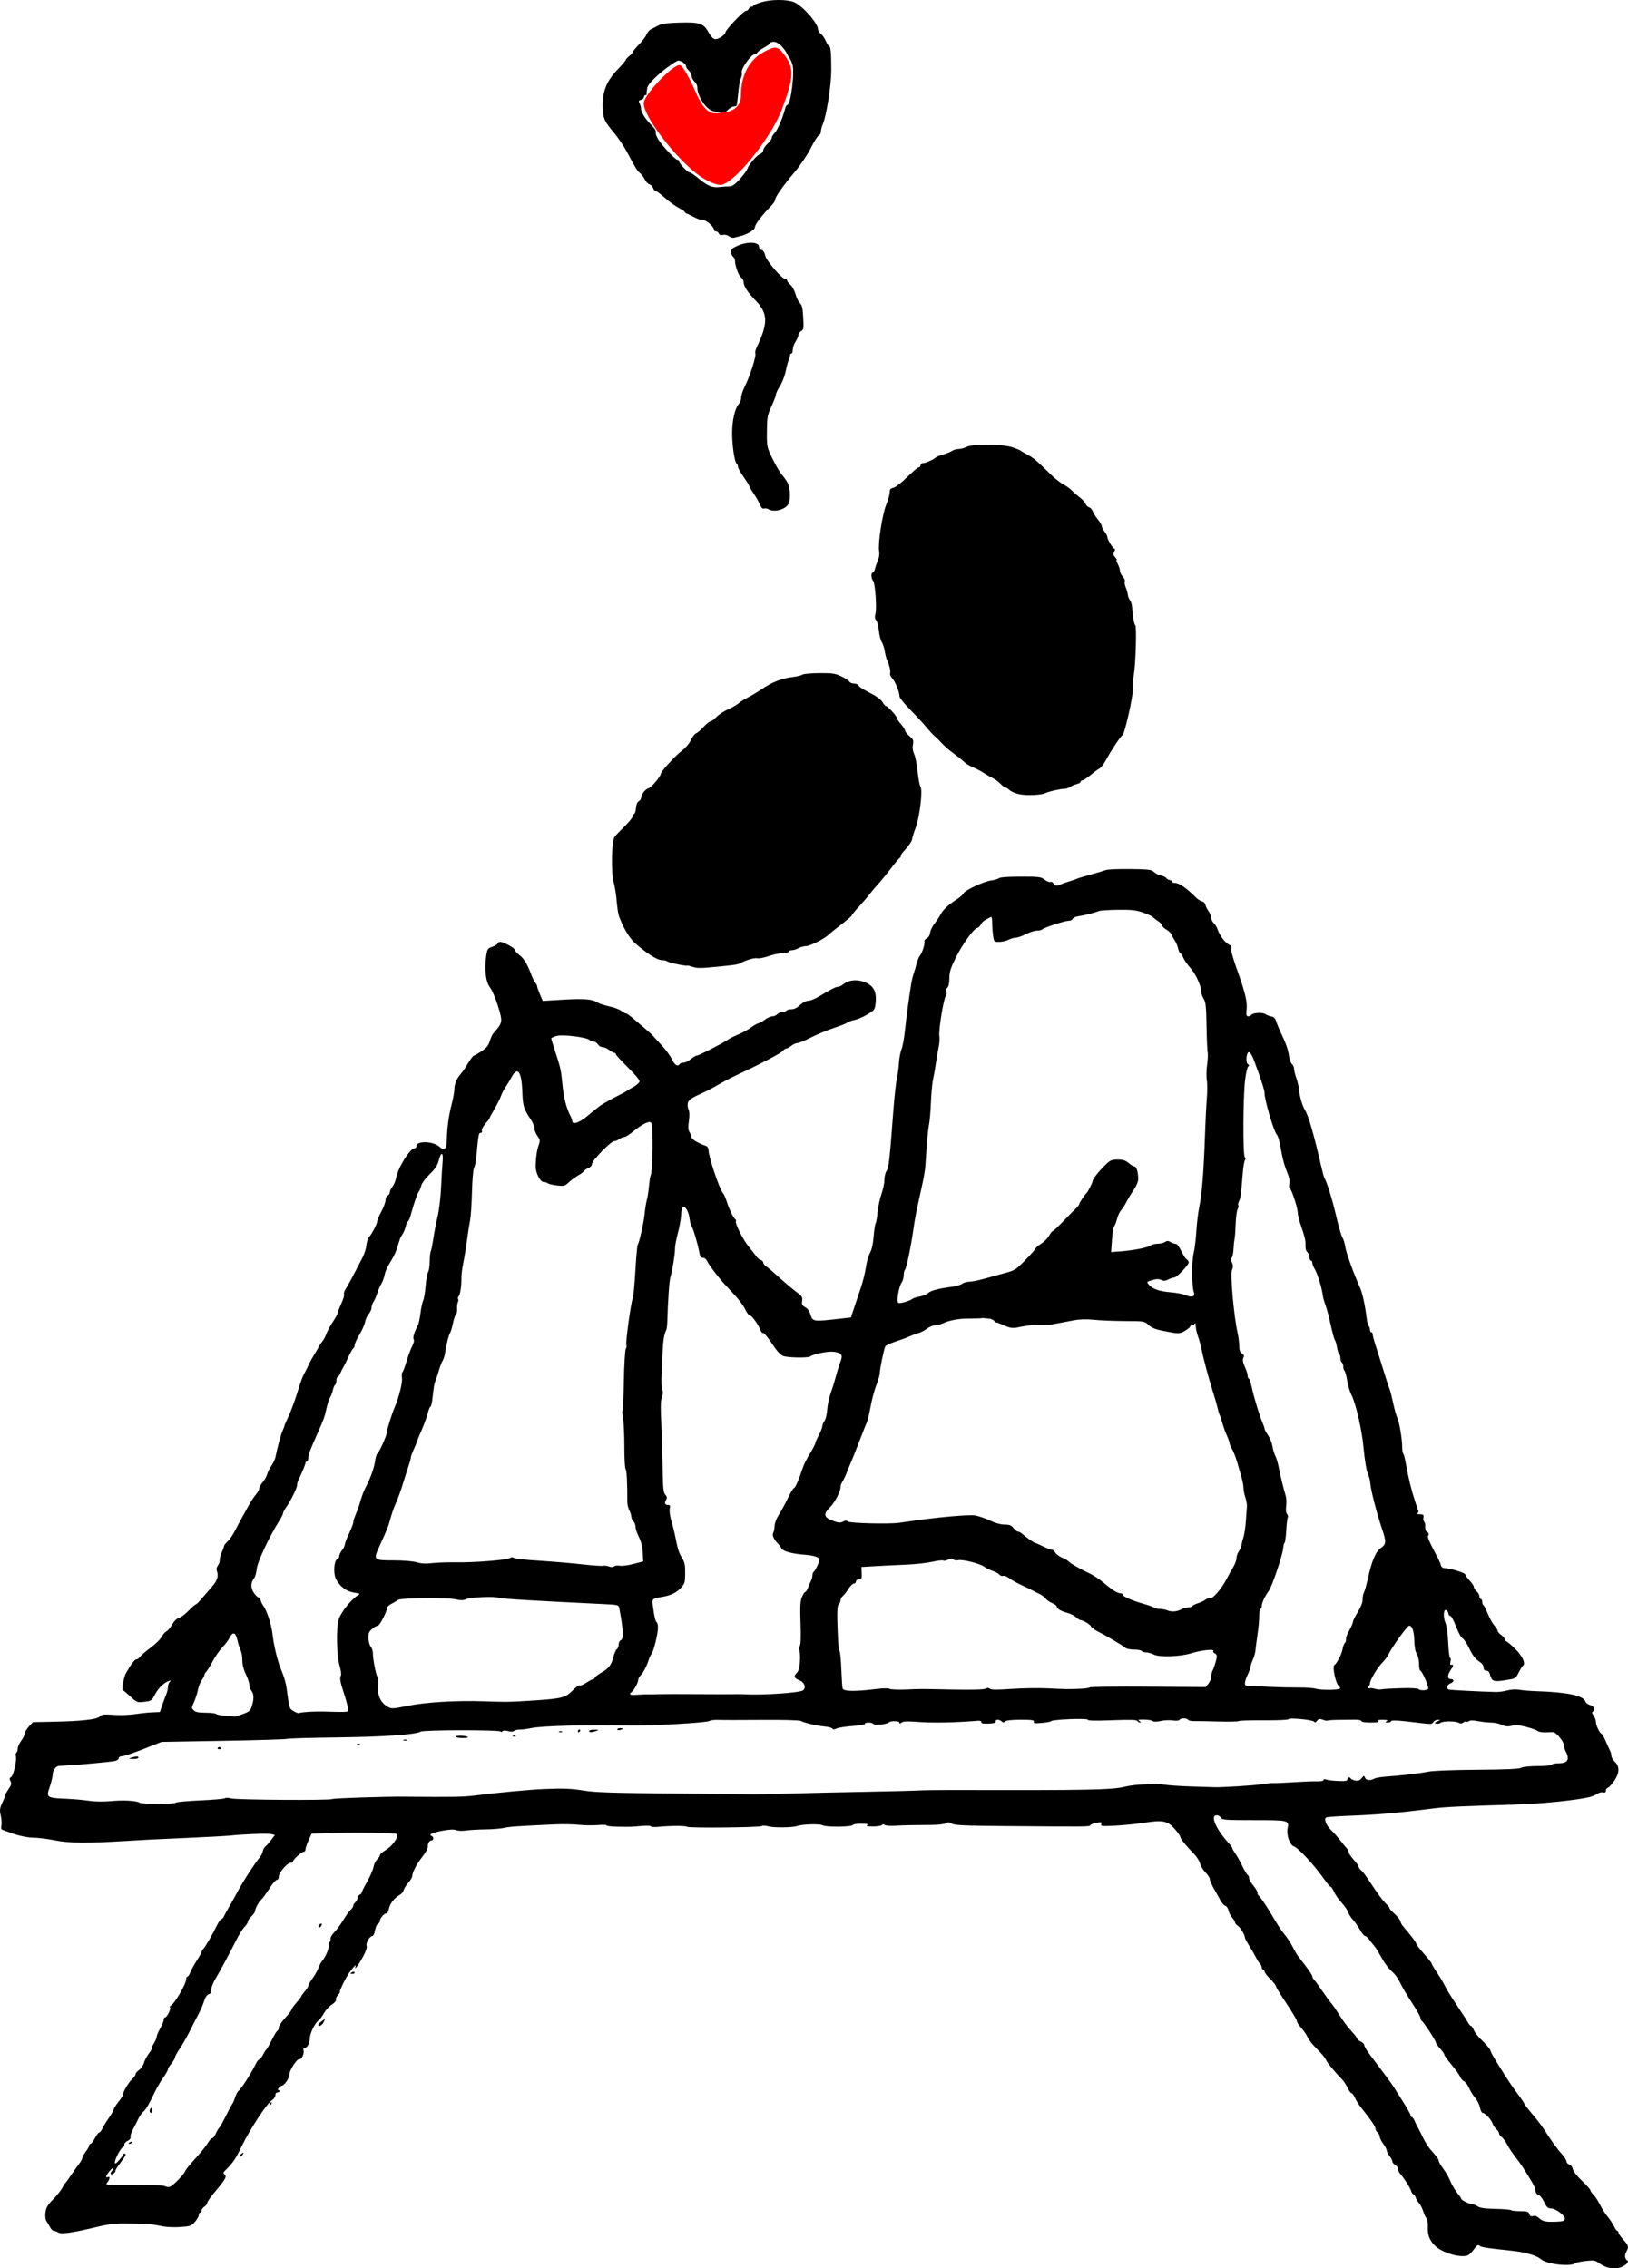 <?xml version="1.0" encoding="UTF-8" standalone="no"?>
<!-- Created with Inkscape (http://www.inkscape.org/) -->

<svg
   xmlns:dc="http://purl.org/dc/elements/1.1/"
   xmlns:cc="http://creativecommons.org/ns#"
   xmlns:rdf="http://www.w3.org/1999/02/22-rdf-syntax-ns#"
   xmlns:svg="http://www.w3.org/2000/svg"
   xmlns="http://www.w3.org/2000/svg"
   xmlns:sodipodi="http://sodipodi.sourceforge.net/DTD/sodipodi-0.dtd"
   xmlns:inkscape="http://www.inkscape.org/namespaces/inkscape"
   id="svg2"
   version="1.1"
   inkscape:version="0.91 r13725"
   width="1159.384"
   height="1615.421"
   viewBox="0 0 1159.384 1615.421"
   sodipodi:docname="bench.jpg.svg">
  <defs
     id="defs6" />
  <sodipodi:namedview
     pagecolor="#ffffff"
     bordercolor="#666666"
     borderopacity="1"
     objecttolerance="10"
     gridtolerance="10"
     guidetolerance="10"
     inkscape:pageopacity="0"
     inkscape:pageshadow="2"
     inkscape:window-width="1280"
     inkscape:window-height="776"
     id="namedview4"
     showgrid="false"
     inkscape:zoom="0.1372093"
     inkscape:cx="-511.07435"
     inkscape:cy="1606.5812"
     inkscape:window-x="0"
     inkscape:window-y="24"
     inkscape:window-maximized="1"
     inkscape:current-layer="svg2"
     fit-margin-top="0"
     fit-margin-left="0"
     fit-margin-right="0"
     fit-margin-bottom="0" />
  <path
     style="fill:#000000"
     d="m 1145.005,1614.908 c -1.688,-0.431 -4.47,-1.818 -6.181,-3.083 -2.784,-2.058 -3.775,-2.225 -9.42,-1.586 -3.47,0.393 -6.764,1.084 -7.319,1.536 -3.354,2.729 -20.353,0.869 -24.583,-2.69 -3.49,-2.937 -11.462,-5.177 -22.427,-6.302 -15.944,-1.636 -20.024,-2.273 -21.365,-3.336 -1.04,-0.825 -1.8,-0.495 -3.199,1.385 -4.012,5.399 -4.891,5.968 -9.225,5.968 -5.209,0 -13.559,-2.817 -17.656,-5.957 -4.958,-3.8 -7.113,-8.415 -6.851,-14.677 0.126,-3.014 -0.225,-5.791 -0.78,-6.172 -0.555,-0.381 -1.621,-2.594 -2.369,-4.917 -0.748,-2.323 -2.136,-5.058 -3.086,-6.077 -0.949,-1.019 -2.037,-2.831 -2.416,-4.026 -0.379,-1.195 -1.079,-2.173 -1.555,-2.173 -0.476,0 -1.185,-1.007 -1.575,-2.237 -0.807,-2.543 -5.062,-9.307 -7.675,-12.202 -0.963,-1.066 -1.75,-2.738 -1.75,-3.715 0,-0.977 -0.9,-2.258 -2,-2.847 -1.1,-0.589 -2,-1.669 -2,-2.4 0,-0.732 -0.9,-2.474 -2,-3.873 -1.1,-1.398 -2,-3.172 -2,-3.941 0,-0.769 -1.125,-2.923 -2.5,-4.787 -1.375,-1.864 -2.5,-4.146 -2.5,-5.072 0,-0.926 -0.675,-2.244 -1.5,-2.928 -0.825,-0.685 -1.5,-1.933 -1.5,-2.775 0,-1.517 -3.361,-6.452 -9.895,-14.529 -1.867,-2.308 -4.011,-5.659 -4.763,-7.447 -0.753,-1.788 -1.82,-3.25 -2.371,-3.25 -0.551,0 -1.783,-1.659 -2.737,-3.686 -0.954,-2.027 -2.634,-4.635 -3.734,-5.795 -6.275,-6.617 -10.842,-12.181 -11.851,-14.443 -0.632,-1.414 -3.5,-4.856 -6.373,-7.649 -2.873,-2.792 -5.814,-6.479 -6.534,-8.192 -0.72,-1.713 -2.757,-4.705 -4.525,-6.649 -1.769,-1.944 -3.216,-4.191 -3.216,-4.994 0,-0.803 -3.375,-6.499 -7.5,-12.659 -4.125,-6.16 -7.508,-11.703 -7.517,-12.317 -0.01,-0.615 -1.809,-2.884 -4,-5.043 -2.191,-2.159 -3.983,-4.522 -3.983,-5.25 0,-0.728 -0.45,-1.324 -1,-1.324 -0.55,0 -1,-0.643 -1,-1.429 0,-0.786 -0.562,-2.023 -1.25,-2.75 -0.688,-0.727 -1.921,-2.671 -2.74,-4.321 -0.82,-1.65 -2.957,-5.341 -4.75,-8.202 -1.793,-2.861 -3.26,-5.604 -3.26,-6.096 0,-1.888 -3.287,-7.364 -5.1,-8.496 -1.045,-0.652 -1.9,-1.684 -1.9,-2.293 0,-0.609 -0.932,-2.182 -2.072,-3.496 -1.14,-1.314 -2.318,-3.62 -2.619,-5.123 -0.301,-1.504 -1.312,-2.977 -2.247,-3.274 -0.935,-0.297 -2.475,-1.998 -3.422,-3.78 -0.947,-1.782 -3.027,-5.49 -4.623,-8.24 -1.595,-2.75 -2.927,-5.822 -2.958,-6.827 -0.032,-1.005 -1.391,-3.161 -3.022,-4.791 -1.63,-1.63 -3.393,-4.515 -3.916,-6.411 -0.523,-1.896 -2.452,-4.976 -4.285,-6.844 -5.804,-5.914 -9.834,-10.888 -9.834,-12.137 0,-0.664 -1.804,-3.257 -4.009,-5.762 -5.065,-5.754 -8.523,-6.45 -21.746,-4.377 -5.36,0.84 -14.566,1.775 -20.459,2.077 -9.668,0.496 -10.652,0.389 -10.082,-1.097 0.542,-1.411 0.085,-1.558 -3.205,-1.024 -2.11,0.343 -4.146,1.123 -4.524,1.734 -0.724,1.172 -0.27,1.167 -61.975,0.667 -28.141,-0.228 -34.915,-0.547 -36.75,-1.734 -1.757,-1.136 -2.657,-1.201 -4.107,-0.295 -1.022,0.638 -5.409,1.198 -9.75,1.245 -4.341,0.047 -10.818,0.111 -14.393,0.144 -3.575,0.033 -9.195,0.222 -12.489,0.42 -3.294,0.199 -6.516,-0.077 -7.161,-0.612 -0.766,-0.636 -1.397,-0.61 -1.82,0.076 -0.356,0.577 -3.209,1.042 -6.339,1.033 -4.043,-0.011 -5.257,-0.296 -4.191,-0.985 1.066,-0.689 -0.139,-0.974 -4.167,-0.985 -3.117,-0.01 -5.817,0.399 -6,0.905 -0.526,1.453 -18.974,1.687 -21.538,0.273 -2.111,-1.163 -14.557,-0.819 -18.295,0.506 -3.194,1.132 -16.319,1.292 -20.203,0.246 -2.246,-0.605 -4.356,-0.727 -4.69,-0.272 -0.775,1.056 -52.044,1.578 -53.51,0.544 -1.167,-0.823 -11.646,-0.794 -20.347,0.055 -2.888,0.282 -5.25,0.132 -5.25,-0.334 0,-0.466 -2.812,-0.613 -6.25,-0.326 -8.795,0.733 -8.378,0.72 -17.559,0.545 -4.57,-0.087 -8.096,-0.502 -7.836,-0.923 0.26,-0.421 -2.498,-0.516 -6.13,-0.211 -3.632,0.305 -9.781,0.212 -13.664,-0.205 -3.883,-0.418 -11.786,-0.54 -17.561,-0.272 -27.167,1.261 -31.78,1.582 -35.693,2.486 -2.306,0.533 -8.156,1.008 -13,1.056 -4.844,0.048 -11.057,0.405 -13.807,0.792 -2.75,0.388 -6.012,0.276 -7.25,-0.248 -1.5,-0.635 -4.666,-0.514 -9.5,0.362 -7.237,1.312 -10.466,2.811 -8,3.715 1.704,0.625 1.588,3.292 -0.143,3.292 -1.505,0 -2.607,2.093 -2.607,4.951 0,0.983 -1.718,3.984 -3.818,6.668 -4.058,5.186 -7.182,11.167 -7.182,13.747 0,0.86 -1.296,3.042 -2.881,4.849 -1.584,1.807 -3.047,4.137 -3.25,5.178 -0.203,1.041 -1.219,2.391 -2.258,3 -4.309,2.527 -7.173,6.016 -8.16,9.939 -0.576,2.292 -1.317,3.943 -1.645,3.668 -0.989,-0.828 -4.807,3.181 -4.807,5.048 0,0.956 -0.63,1.98 -1.4,2.275 -0.77,0.295 -1.71,2.369 -2.088,4.607 -0.378,2.238 -1.21,4.084 -1.85,4.101 -1.997,0.054 -4.835,4.848 -4.149,7.009 0.42,1.322 -0.587,4.188 -2.963,8.437 -3.494,6.248 -6.234,9.533 -4.858,5.825 0.676,-1.821 -3.138,2.531 -5.438,6.206 -2.534,4.048 -6.226,11.852 -5.807,12.272 0.238,0.238 -0.407,1.335 -1.433,2.436 -1.026,1.102 -1.647,2.575 -1.379,3.274 0.268,0.699 -1.02,2.202 -2.862,3.341 -1.842,1.139 -4.368,3.883 -5.614,6.1 -1.246,2.216 -3.029,4.61 -3.962,5.318 -2.759,2.095 -6.197,9.379 -6.197,13.127 0,3.276 -2.042,6.623 -4.04,6.623 -0.493,0 -0.668,0.597 -0.388,1.328 0.793,2.067 -1.422,6.944 -2.897,6.378 -1.56,-0.599 -6.992,7.602 -7.131,10.766 -0.129,2.946 -3.313,7.655 -5.577,8.247 -2.053,0.537 -3.533,3.281 -1.769,3.281 0.624,0 0.798,0.338 0.385,0.75 -0.412,0.412 -1.275,0.75 -1.917,0.75 -0.642,0 -1.167,0.9 -1.167,2 0,1.1 -1.182,2.747 -2.626,3.66 -3.447,2.179 -15.667,20.867 -21.309,32.59 -4.378,9.096 -6.322,11.983 -11.322,16.812 -1.952,1.886 -2.059,2.346 -0.787,3.4 1.696,1.408 0.53,3.402 -7.705,13.173 -2.612,3.1 -4.75,6.254 -4.75,7.009 0,0.756 -0.9,1.936 -2,2.623 -1.1,0.687 -2,1.92 -2,2.741 0,0.82 -0.45,1.492 -1,1.492 -0.55,0 -1.001,0.787 -1.002,1.75 -0.001,0.963 -1.239,3.156 -2.75,4.875 -2.508,2.853 -3.405,3.171 -10.3,3.658 -4.154,0.293 -9.778,0.083 -12.5,-0.466 -8.578,-1.733 -9.661,-1.828 -22.948,-2.024 -11.003,-0.163 -14.69,0.21 -24,2.429 -17.792,4.239 -25.39,5.329 -27.585,3.958 -1.038,-0.648 -2.493,-1.179 -3.232,-1.179 -0.74,0 -1.964,-1.238 -2.72,-2.75 -0.757,-1.512 -1.889,-3.425 -2.515,-4.25 -0.643,-0.846 -0.938,-3.406 -0.676,-5.875 0.379,-3.584 1.361,-5.301 5.431,-9.5 2.733,-2.819 5.668,-6.475 6.523,-8.125 0.855,-1.65 1.845,-3.225 2.199,-3.5 0.355,-0.275 2.303,-2.975 4.329,-6 2.026,-3.025 4.588,-6.625 5.693,-8 1.105,-1.375 2.019,-3.092 2.031,-3.817 0.012,-0.724 1.147,-2.792 2.522,-4.594 1.375,-1.803 2.5,-3.798 2.5,-4.433 0,-0.636 0.441,-1.156 0.98,-1.156 0.539,0 1.898,-1.8 3.02,-4 1.122,-2.2 2.491,-4 3.042,-4 0.551,0 1.546,-1.238 2.213,-2.75 0.666,-1.512 2.721,-4.883 4.566,-7.491 1.845,-2.607 3.451,-5.403 3.57,-6.213 0.119,-0.81 1.655,-3.263 3.413,-5.451 1.758,-2.188 3.197,-4.472 3.197,-5.076 0,-2.032 3.783,-8.498 6.403,-10.943 1.429,-1.333 2.597,-3.01 2.597,-3.727 0,-0.716 1.117,-2.034 2.481,-2.929 1.365,-0.894 2.896,-3.127 3.403,-4.962 0.507,-1.835 2.143,-4.939 3.637,-6.897 1.494,-1.959 2.401,-3.561 2.016,-3.561 -0.385,0 0.236,-1.516 1.381,-3.368 1.145,-1.853 2.082,-4.056 2.082,-4.898 0,-0.841 1.12,-3.488 2.488,-5.882 1.368,-2.394 2.493,-5.14 2.5,-6.102 0.01,-0.963 0.451,-1.75 0.986,-1.75 1.285,0 4.263,-5.807 3.56,-6.944 -0.301,-0.487 -0.203,-1.036 0.216,-1.221 2.828,-1.242 11.249,-15.578 11.249,-19.151 0,-0.926 0.395,-1.684 0.879,-1.684 0.483,0 1.453,-1.462 2.155,-3.25 0.702,-1.788 2.781,-5.576 4.621,-8.419 1.84,-2.843 3.345,-5.566 3.345,-6.05 0,-0.484 0.562,-1.439 1.25,-2.122 1.393,-1.384 6.598,-10.388 9.774,-16.908 1.139,-2.337 2.51,-4.25 3.048,-4.25 0.538,0 1.422,-1.012 1.966,-2.25 0.543,-1.238 1.951,-3.825 3.128,-5.75 1.177,-1.925 4.209,-7.372 6.737,-12.105 3.843,-7.194 12.227,-20.032 16.037,-24.559 0.539,-0.64 1.273,-2.334 1.632,-3.763 0.359,-1.429 1.189,-2.93 1.846,-3.336 0.656,-0.405 2.446,-2.406 3.976,-4.446 l 2.782,-3.709 -2.583,-0.648 c -2.44,-0.612 -19.769,0.018 -29.592,1.077 -2.475,0.267 -16.2,1.005 -30.5,1.64 -27.99,1.244 -27.604,1.224 -44,2.222 -27.016,1.645 -39.674,1.529 -49.824,-0.454 -5.403,-1.056 -12.214,-1.919 -15.135,-1.919 -4.705,0 -12.137,-1.655 -18.041,-4.018 -1.1,-0.44 -2.835,-1.07 -3.856,-1.4 -1.397,-0.452 -1.704,-1.208 -1.239,-3.059 0.34,-1.353 0.145,-4.567 -0.432,-7.143 -0.903,-4.028 -0.764,-5.29 0.989,-9.02 1.121,-2.385 2.038,-4.771 2.038,-5.303 0,-0.532 1.115,-2.61 2.478,-4.618 2.011,-2.963 2.272,-4.036 1.386,-5.691 -0.85,-1.589 -0.766,-2.222 0.379,-2.863 1.711,-0.957 4.262,-11.843 3.478,-14.841 -0.294,-1.123 -0.126,-2.293 0.372,-2.601 0.498,-0.308 0.906,-1.571 0.906,-2.807 0,-1.236 1.125,-3.772 2.5,-5.635 1.375,-1.864 2.5,-4.173 2.5,-5.133 0,-0.959 1.319,-3.188 2.93,-4.952 l 2.93,-3.208 13.82,-0.274 c 20.939,-0.414 31.632,-1.595 33.759,-3.726 1.538,-1.542 2.93,-1.709 9.925,-1.195 4.475,0.329 11.286,0.113 15.136,-0.479 3.85,-0.592 9.431,-1.179 12.402,-1.304 l 5.402,-0.228 1.505,-4.5 c 0.828,-2.475 2.109,-5.918 2.848,-7.651 0.739,-1.733 1.343,-4.231 1.343,-5.55 0,-1.319 0.562,-3.005 1.25,-3.746 1.023,-1.103 0.914,-1.228 -0.601,-0.693 -3.457,1.222 -7.474,5.126 -9.781,9.504 -2.518,4.777 -2.482,4.755 -8.634,5.46 -3.948,0.453 -4.618,0.161 -8.998,-3.918 -2.603,-2.424 -4.99,-4.407 -5.305,-4.407 -1.022,0 0.637,-9.425 2.124,-12.064 3.661,-6.497 6.252,-9.936 7.487,-9.936 0.74,0 1.953,-0.869 2.697,-1.93 0.744,-1.062 4.125,-3.971 7.513,-6.466 3.389,-2.495 6.861,-5.888 7.715,-7.54 0.854,-1.652 2.42,-3.468 3.48,-4.035 1.06,-0.567 2.919,-2.798 4.133,-4.957 1.326,-2.359 3.204,-4.177 4.706,-4.553 1.375,-0.345 4.443,-2.628 6.819,-5.072 2.376,-2.445 4.675,-4.475 5.107,-4.511 0.433,-0.036 1.912,-1.391 3.287,-3.012 1.375,-1.621 3.85,-4.476 5.5,-6.346 4.798,-5.436 5.475,-6.38 6.49,-9.05 0.586,-1.54 0.607,-3.455 0.056,-4.905 -0.644,-1.695 -0.476,-2.99 0.586,-4.507 0.82,-1.171 1.396,-2.913 1.28,-3.871 -0.116,-0.959 0.531,-3.416 1.438,-5.461 0.907,-2.045 1.649,-4.104 1.649,-4.576 0,-0.472 1.175,-1.949 2.611,-3.282 1.436,-1.333 3.853,-4.899 5.371,-7.924 1.518,-3.025 3.911,-7.525 5.319,-10 1.408,-2.475 3.537,-6.29 4.732,-8.477 1.195,-2.188 3.251,-5.26 4.57,-6.827 1.319,-1.567 2.397,-3.537 2.397,-4.378 0,-0.841 1.125,-2.866 2.5,-4.5 1.375,-1.634 2.795,-4.144 3.154,-5.577 0.36,-1.433 1.721,-4.178 3.025,-6.1 1.304,-1.922 2.605,-4.652 2.892,-6.067 1.506,-7.447 3.785,-15.935 5.026,-18.724 0.771,-1.733 1.403,-3.4 1.403,-3.705 0,-0.305 1.328,-3.387 2.951,-6.849 1.623,-3.462 4.348,-10.795 6.056,-16.295 3.021,-9.727 4.031,-12.395 5.864,-15.5 0.487,-0.825 1.606,-3.075 2.486,-5 0.88,-1.925 2.731,-5.3 4.114,-7.5 1.383,-2.2 2.81,-4.675 3.171,-5.5 0.361,-0.825 1.426,-2.4 2.368,-3.5 0.942,-1.1 2.202,-3.465 2.801,-5.255 0.598,-1.79 2.686,-5.662 4.638,-8.604 1.953,-2.942 3.55,-5.851 3.55,-6.466 0,-0.614 1.144,-3.618 2.542,-6.674 1.398,-3.057 2.259,-6.015 1.914,-6.574 -0.345,-0.559 0.173,-2.234 1.153,-3.722 1.604,-2.437 5.86,-10.397 12.139,-22.707 1.236,-2.424 2.413,-6.237 2.614,-8.474 0.202,-2.237 1.053,-4.845 1.893,-5.796 2.138,-2.421 5.737,-9.398 5.785,-11.214 0.022,-0.833 1.372,-3.99 3,-7.015 1.628,-3.025 2.96,-6.689 2.96,-8.143 10e-5,-1.454 0.675,-2.902 1.5,-3.219 0.825,-0.317 1.5,-1.306 1.5,-2.199 0,-0.893 0.849,-2.703 1.887,-4.023 1.038,-1.319 2.201,-4.09 2.584,-6.158 1.394,-7.515 9.938,-21.259 13.216,-21.259 0.722,0 1.313,-0.686 1.313,-1.525 0,-3.996 12.122,-3.588 16.533,0.556 3.282,3.083 4.926,1.52 5.082,-4.832 0.218,-8.876 1.317,-17.099 3.349,-25.06 1.119,-4.385 2.035,-9.339 2.035,-11.009 0,-3.639 1.671,-7.823 4.33,-10.843 1.071,-1.217 2.448,-3.045 3.059,-4.061 3.574,-5.949 5.897,-9.226 6.538,-9.226 0.401,0 2.825,-1.388 5.386,-3.084 3.573,-2.367 4.945,-4.048 5.897,-7.226 0.682,-2.278 1.927,-4.908 2.765,-5.844 6.455,-7.21 6.562,-7.875 3.096,-19.124 -1.657,-5.378 -4.212,-11.35 -5.678,-13.271 -3.054,-4.004 -4.144,-12.975 -2.715,-22.361 0.761,-5.002 1.084,-5.499 4.262,-6.569 1.891,-0.637 3.616,-1.689 3.832,-2.339 0.216,-0.65 1.019,-1.181 1.784,-1.181 2.413,0 10.443,4.343 10.443,5.648 0,0.687 1.552,2.434 3.45,3.881 3.26,2.486 5.622,6.469 8.584,14.471 0.713,1.925 1.896,4.21 2.631,5.079 0.734,0.868 1.335,2.068 1.335,2.667 0,0.599 0.89,3.164 1.977,5.701 l 1.977,4.612 12.273,-0.75 c 17.102,-1.046 22.695,-0.643 26.887,1.935 1.312,0.807 5.086,2.039 8.386,2.739 3.3,0.699 7.073,2.114 8.385,3.145 1.312,1.031 2.836,1.874 3.388,1.874 0.552,0 2.951,1.688 5.332,3.75 2.381,2.062 6.201,5.325 8.489,7.25 2.288,1.925 4.666,4.1 5.283,4.834 0.617,0.734 3.47,3.846 6.341,6.917 2.87,3.071 6.135,7.533 7.255,9.916 1.943,4.134 4.193,5.491 5.526,3.333 0.34,-0.55 1.604,-1.001 2.809,-1.001 1.205,-7e-4 3.498,-1.126 5.096,-2.5 1.598,-1.374 3.514,-2.499 4.258,-2.499 1.418,0 19.744,-9.413 22.336,-11.472 0.825,-0.656 3.975,-2.221 7,-3.479 3.025,-1.258 7.276,-3.583 9.447,-5.168 2.171,-1.585 4.446,-2.881 5.056,-2.881 0.61,0 2.634,-1.125 4.497,-2.5 1.864,-1.375 4.371,-2.5 5.572,-2.5 1.201,0 2.743,-0.675 3.428,-1.5 0.685,-0.825 2.288,-1.5 3.563,-1.5 1.275,0 2.597,-0.45 2.937,-1 0.34,-0.55 1.946,-1 3.568,-1 1.914,0 4.053,-1.054 6.089,-3 1.83,-1.749 4.224,-3.004 5.741,-3.009 1.431,-0.01 4.852,-1.358 7.602,-3.006 9.317,-5.583 12.096,-6.985 13.852,-6.985 0.758,0 2.607,-0.966 4.108,-2.147 3.277,-2.578 8.761,-3.234 13.54,-1.621 7.311,2.467 9.864,6.694 9.034,14.95 -0.521,5.181 -0.662,5.383 -5.973,8.552 -2.992,1.785 -7.042,3.533 -9,3.883 -1.958,0.35 -4.236,1.173 -5.061,1.828 -0.825,0.655 -5.325,2.45 -10,3.988 -4.675,1.538 -11.909,4.545 -16.076,6.682 -4.167,2.137 -8.442,3.895 -9.5,3.907 -1.058,0.012 -3.049,0.902 -4.424,1.978 -1.375,1.075 -3.007,1.966 -3.627,1.978 -0.62,0.012 -1.739,0.759 -2.487,1.66 -1.485,1.79 -15.809,9.306 -32.886,17.257 -3.575,1.665 -9.2,4.607 -12.5,6.538 -3.3,1.932 -7.575,4.225 -9.5,5.097 -10.676,4.836 -12.5,6.078 -12.812,8.723 -0.171,1.456 0.138,3.489 0.688,4.516 0.626,1.169 0.686,4.087 0.16,7.8 -0.641,4.524 -0.508,6.456 0.562,8.146 0.771,1.218 1.402,2.865 1.402,3.661 0,1.27 5.09,4.235 10.25,5.973 0.977,0.329 1.755,1.597 1.762,2.87 0.025,4.793 7.625,27.513 10.247,30.632 0.762,0.907 2.005,3.674 2.762,6.149 1.587,5.191 4.769,11.752 6.1,12.574 0.502,0.31 0.685,0.932 0.408,1.381 -0.861,1.393 5.14,13.303 9.156,18.171 2.099,2.545 4.479,5.584 5.29,6.753 0.81,1.17 2.273,2.381 3.25,2.691 0.977,0.31 1.777,1.157 1.777,1.882 0,0.725 1.012,2.001 2.25,2.836 1.238,0.835 3.892,3.024 5.899,4.865 5.616,5.151 13.905,12.187 16.245,13.789 3.017,2.066 3.703,3.267 3.281,5.743 -0.429,2.518 0.068,3.397 2.766,4.886 1.067,0.589 2.365,2.389 2.884,4 1.995,6.19 1.242,6.073 23.138,3.602 l 5.963,-0.673 2.148,-6.5 c 1.181,-3.575 3.37,-10.1 4.864,-14.5 1.494,-4.4 3.139,-11.037 3.656,-14.749 0.517,-3.712 1.821,-8.319 2.898,-10.237 1.26,-2.244 2.194,-6.433 2.618,-11.751 0.363,-4.545 0.988,-8.713 1.39,-9.263 0.402,-0.55 1.034,-4.15 1.404,-8 0.37,-3.85 1.617,-9.678 2.771,-12.951 1.153,-3.273 2.097,-7.77 2.097,-9.993 0,-2.223 0.611,-4.975 1.357,-6.114 1.775,-2.71 2.252,-6.782 4.908,-41.942 0.789,-10.45 1.941,-21.25 2.559,-24 0.618,-2.75 1.319,-7.925 1.557,-11.5 0.238,-3.575 1.049,-7.85 1.801,-9.5 0.752,-1.65 1.859,-7.725 2.459,-13.5 0.989,-9.51 3.066,-24.902 4.589,-34 0.322,-1.925 0.995,-4.625 1.494,-6 0.5,-1.375 1.421,-4.525 2.048,-7 0.627,-2.475 1.716,-5.175 2.42,-6 1.661,-1.946 3.813,-8.662 3.283,-10.251 -0.226,-0.678 0.525,-1.698 1.67,-2.264 1.259,-0.624 2.207,-2.207 2.4,-4.008 0.175,-1.637 1.568,-4.552 3.096,-6.477 1.527,-1.925 3.476,-4.85 4.331,-6.5 1.765,-3.408 5.33,-6.738 11.561,-10.797 2.361,-1.538 4.558,-3.489 4.883,-4.334 0.81,-2.112 14.466,-8.453 19.611,-9.106 2.31,-0.293 4.824,-1.028 5.586,-1.633 0.861,-0.683 6.752,-1.1 15.543,-1.1 13.031,0 14.377,0.173 16.928,2.179 1.524,1.199 3.413,1.933 4.198,1.631 0.785,-0.301 1.705,0.174 2.043,1.056 0.686,1.786 2.548,2.049 5.165,0.727 0.955,-0.482 3.536,-1.412 5.736,-2.066 2.2,-0.654 4.9,-1.579 6,-2.055 1.1,-0.476 5.6,-1.839 10,-3.027 4.4,-1.189 9.076,-2.588 10.39,-3.11 1.315,-0.522 9.149,-0.858 17.41,-0.747 13.178,0.177 15.249,0.432 16.891,2.074 1.029,1.029 3.197,2.136 4.818,2.461 1.62,0.324 3.462,1.21 4.091,1.969 0.63,0.759 1.765,1.379 2.522,1.379 0.758,0 1.377,0.45 1.377,1 0,0.55 0.916,1 2.035,1 3.042,0 8.469,3.713 14.841,10.151 1.443,1.458 3.518,2.813 4.612,3.011 1.094,0.198 2.159,1.255 2.367,2.349 0.208,1.094 1.226,3.183 2.261,4.643 1.036,1.46 1.883,3.58 1.883,4.711 0,1.131 0.844,2.862 1.876,3.846 1.032,0.984 2.221,2.908 2.643,4.276 1.249,4.051 5.377,9.645 8,10.84 1.581,0.72 2.236,1.649 1.858,2.634 -0.556,1.449 0.66,5.932 4.62,17.039 5.158,14.467 6.745,21.137 6.251,26.278 -0.412,4.29 -0.222,5.222 1.066,5.222 0.863,0 1.809,-0.389 2.103,-0.865 1.026,-1.66 7.93,-2.137 10.124,-0.7 1.158,0.759 3.163,1.534 4.454,1.722 1.6,0.233 2.635,1.299 3.248,3.343 0.495,1.65 1.963,5.25 3.264,8 3.918,8.286 5.162,11.807 5.894,16.685 0.384,2.558 1.351,5.194 2.148,5.856 0.798,0.662 1.458,2.162 1.466,3.332 0.01,1.17 0.737,4.153 1.619,6.628 0.883,2.475 1.758,6.3 1.945,8.5 0.394,4.637 2.273,11.122 4.057,14 2.634,4.25 6.638,18.092 11.818,40.857 0.858,3.771 1.88,7.371 2.27,8 1.748,2.815 5.555,15.216 8.328,27.125 1.662,7.14 3.642,13.928 4.399,15.083 0.757,1.156 1.708,4.308 2.112,7.005 0.599,3.991 6.159,19.314 10.499,28.93 1.628,3.607 3.576,12.621 4.6,21.279 0.343,2.904 1.01,5.518 1.481,5.809 0.471,0.291 0.857,1.403 0.857,2.471 0,1.067 0.45,1.941 1,1.941 0.55,0 1,0.712 1,1.582 0,0.87 1.061,4.808 2.357,8.75 1.297,3.942 3.803,11.893 5.57,17.668 1.767,5.775 3.607,11.4 4.09,12.5 0.483,1.1 1.636,5.6 2.563,10 0.926,4.4 2.251,9.125 2.942,10.5 1.443,2.869 3.478,15.025 3.478,20.775 0,2.14 0.338,4.227 0.75,4.637 0.412,0.41 1.277,3.747 1.922,7.417 1.717,9.775 3.917,18.808 6.374,26.172 1.193,3.575 2.332,7.062 2.53,7.75 0.232,0.803 -2.518,1.894 0.993,1.894 4.889,0 1.171,2.56 3.022,5.159 1.137,1.597 0.78,3.027 0.78,3.571 0,0.544 0.082,3.2 0.968,3.54 1.283,0.492 2.012,1.88 1.058,3.03 -1.339,1.613 8.023,16.608 9.017,20.567 0.413,1.647 1.323,2.488 2.691,2.488 3.786,0 14.895,3.401 14.895,4.561 0,0.628 1.35,2.555 3,4.282 1.65,1.727 3,3.748 3,4.493 0,0.745 0.9,2.169 2,3.164 1.1,0.996 2,2.64 2,3.655 0,1.015 0.45,1.845 1,1.845 0.55,0 1,0.873 1,1.941 0,1.067 0.395,2.185 0.877,2.483 0.482,0.298 1.926,3.137 3.208,6.309 1.282,3.172 3.362,6.887 4.623,8.257 1.261,1.369 2.292,3.046 2.292,3.727 0,0.68 1.125,1.974 2.5,2.875 1.375,0.901 2.5,2.261 2.5,3.023 0,0.762 0.409,1.385 0.91,1.385 0.501,0 3.354,2.362 6.341,5.25 5.242,5.067 7.981,10.87 5.775,12.234 -0.5,0.309 -1.878,2.502 -3.062,4.874 -2.15,4.304 -2.169,4.315 -9.804,5.502 -8.333,1.296 -9.448,0.82 -10.811,-4.61 -0.337,-1.341 -1.329,-2.25 -2.457,-2.25 -1.291,0 -1.895,-0.714 -1.904,-2.25 -0.01,-1.464 -1.233,-3.041 -3.508,-4.514 -2.394,-1.551 -4.462,-4.311 -6.562,-8.755 -1.687,-3.57 -3.908,-6.941 -4.937,-7.491 -1.029,-0.551 -3.133,-4.369 -4.675,-8.484 -1.543,-4.116 -3.367,-7.488 -4.055,-7.494 -0.688,-0.01 -1.25,-0.631 -1.25,-1.388 0,-0.758 -0.622,-1.894 -1.383,-2.525 -2.111,-1.752 -2.69,4.505 -0.821,8.869 0.892,2.084 1.707,7.943 1.987,14.284 0.261,5.912 0.875,10.75 1.365,10.75 0.49,0 0.604,1.143 0.253,2.539 -0.35,1.397 -0.247,2.468 0.231,2.382 2.167,-0.394 2.146,0.317 -0.108,3.639 -2.439,3.595 -2.429,6.44 0.024,6.44 2.549,0 2.557,2.01 0.012,2.977 -2.67,1.015 -3.472,3.776 -1.31,4.51 1.084,0.368 23.61,1.516 33.75,1.72 1.925,0.039 5.507,-0.466 7.96,-1.121 2.667,-0.712 6.085,-0.893 8.5,-0.451 2.222,0.407 7.639,0.855 12.04,0.995 22.184,0.705 33.659,3.146 35.026,7.451 0.3,0.946 1.674,2.003 3.053,2.349 2.887,0.725 4.314,3.4 2.434,4.562 -1.011,0.625 -0.937,1.278 0.354,3.122 0.898,1.282 1.633,3.399 1.633,4.705 0,2.363 2.877,8.182 4.045,8.182 0.337,0 1.642,2.362 2.898,5.25 1.257,2.888 2.684,6.031 3.171,6.986 0.487,0.955 0.886,2.564 0.886,3.576 0,1.012 1.125,2.896 2.5,4.188 3.474,3.264 3.312,7.96 -0.465,13.45 -1.631,2.37 -3.656,4.575 -4.5,4.899 -0.844,0.324 -1.535,1.331 -1.535,2.237 0,1.137 -0.6,1.491 -1.935,1.142 -1.064,-0.278 -2.91,0.177 -4.102,1.012 -1.192,0.835 -3.808,1.912 -5.815,2.393 -9.477,2.274 -34.65,4.768 -53.648,5.314 -35.82,1.03 -48.726,1.627 -56.5,2.612 -26.966,3.417 -39.847,4.527 -62.836,5.415 -7.335,0.283 -13.784,0.792 -14.331,1.13 -1.703,1.053 0.134,5.758 3.474,8.897 1.756,1.65 4.761,5.025 6.678,7.5 1.917,2.475 4.055,5.095 4.75,5.821 0.695,0.727 1.264,1.939 1.264,2.694 0,0.755 1.573,3.085 3.495,5.178 1.922,2.093 3.497,4.313 3.5,4.933 0,0.62 0.74,1.737 1.637,2.482 1.677,1.392 2.554,2.604 10.485,14.477 2.54,3.802 5.802,8.004 7.25,9.338 1.448,1.333 2.632,2.81 2.632,3.281 0,0.471 1.554,2.22 3.452,3.887 1.899,1.667 3.754,3.981 4.122,5.143 0.369,1.161 1.059,2.596 1.535,3.188 0.475,0.592 2.895,3.525 5.378,6.517 2.482,2.992 4.515,5.917 4.518,6.5 0,0.583 2.478,3.832 5.5,7.22 3.022,3.388 5.497,6.538 5.499,7 0,0.462 1.823,3.54 4.047,6.84 2.224,3.3 4.633,7.364 5.354,9.031 0.721,1.667 4.413,7.657 8.203,13.31 3.791,5.653 7.479,11.377 8.197,12.719 0.718,1.342 1.675,2.44 2.129,2.44 0.453,0 1.368,1.314 2.033,2.919 0.665,1.606 2.632,4.267 4.371,5.914 4.229,4.005 7.662,8.136 7.662,9.219 0,0.485 2.318,4.609 5.151,9.165 7.599,12.22 9.898,15.673 14.599,21.935 2.337,3.113 4.25,5.974 4.25,6.357 0,0.383 2.587,3.734 5.75,7.446 3.163,3.712 6.999,8.728 8.525,11.147 4.637,7.347 9.27,13.751 12.58,17.389 1.729,1.901 3.144,4.184 3.144,5.076 0,0.891 0.874,1.849 1.943,2.128 1.11,0.29 2.207,1.711 2.559,3.315 0.358,1.63 3.107,5.145 6.557,8.384 3.267,3.068 5.941,6.054 5.941,6.637 0,0.583 1.012,2.075 2.25,3.317 1.238,1.241 3.359,4.484 4.715,7.205 1.356,2.721 3.751,6.462 5.322,8.314 1.571,1.852 3.583,4.889 4.47,6.75 0.887,1.861 1.98,3.384 2.428,3.384 0.448,0 0.825,0.562 0.838,1.25 0.013,0.688 1.588,2.987 3.5,5.11 3.842,4.266 4.023,5.025 2.049,8.589 -1.386,2.503 -1.051,4.996 0.841,6.256 1.818,1.21 -3.282,4.979 -7.234,5.346 -2.024,0.188 -5.061,-0.011 -6.749,-0.442 z m -30.674,-34.718 c 0.319,-2.36 -6.526,-7.391 -10.055,-7.391 -1.968,0 -2.927,-0.952 -4.646,-4.608 -1.192,-2.537 -3.04,-4.837 -4.11,-5.117 -1.151,-0.301 -1.951,-1.379 -1.96,-2.642 -0.01,-1.173 -1.022,-3.801 -2.25,-5.84 -6.447,-10.699 -8.429,-13.713 -11.988,-18.224 -2.139,-2.712 -4.822,-6.762 -5.962,-9 -1.14,-2.238 -2.907,-4.657 -3.928,-5.376 -1.021,-0.719 -1.856,-1.886 -1.856,-2.595 0,-0.709 -0.888,-2.092 -1.974,-3.075 -1.086,-0.983 -2.261,-2.74 -2.612,-3.905 -0.807,-2.679 -5.381,-7.618 -7.055,-7.618 -0.697,0 -1.577,-1.688 -1.956,-3.75 -0.378,-2.062 -1.861,-5.104 -3.295,-6.759 -1.434,-1.655 -3.459,-4.907 -4.499,-7.228 -1.04,-2.32 -2.616,-4.448 -3.501,-4.729 -0.885,-0.281 -2.164,-1.764 -2.842,-3.297 -0.678,-1.532 -3.49,-5.455 -6.249,-8.718 -2.759,-3.263 -5.016,-6.414 -5.016,-7.003 0,-0.589 -1.35,-2.548 -3,-4.355 -1.65,-1.806 -3,-3.759 -3,-4.338 0,-1.241 -8.698,-14.518 -10.064,-15.362 -0.515,-0.318 -0.936,-1.242 -0.936,-2.052 0,-0.81 -1.954,-4.496 -4.341,-8.191 -6.073,-9.398 -8.263,-13.092 -10.589,-17.858 -1.111,-2.277 -3.269,-5.223 -4.795,-6.547 -3.206,-2.781 -5.909,-6.475 -9.343,-12.77 -1.337,-2.451 -3.107,-5.195 -3.932,-6.098 -0.825,-0.902 -2.35,-2.834 -3.39,-4.293 -1.04,-1.459 -2.419,-2.652 -3.066,-2.652 -0.647,0 -2.222,-1.913 -3.5,-4.25 -1.279,-2.337 -3.562,-5.6 -5.074,-7.25 -1.512,-1.65 -3.083,-4.125 -3.49,-5.5 -0.407,-1.375 -2.516,-4.44 -4.687,-6.81 -2.17,-2.371 -4.593,-5.858 -5.383,-7.75 -0.79,-1.892 -1.805,-3.44 -2.254,-3.44 -0.449,0 -2.324,-2.138 -4.165,-4.75 -7.547,-10.707 -18.706,-22.811 -22.287,-24.172 -2.827,-1.075 -5.252,-8.238 -4.307,-12.726 1.212,-5.758 0.831,-5.851 -23.931,-5.851 -20.488,0 -22.697,-0.164 -23.585,-1.75 -0.539,-0.963 -1.858,-1.75 -2.93,-1.75 -5.071,0 -0.328,10.443 9.576,21.084 0.811,0.871 1.474,1.927 1.474,2.346 0,0.419 1,2.166 2.223,3.883 1.222,1.717 3.428,5.67 4.901,8.784 1.473,3.114 3.173,5.968 3.777,6.342 0.605,0.374 1.099,1.458 1.099,2.408 0,0.951 1.332,3.287 2.959,5.191 1.628,1.904 2.978,4.212 3,5.129 0.022,0.917 0.378,1.817 0.791,2 0.729,0.324 5.126,6.693 8.222,11.907 6.135,10.335 7.77,12.849 10.473,16.101 1.68,2.021 4.175,5.846 5.545,8.5 1.37,2.654 2.834,5.275 3.254,5.825 0.42,0.55 3.003,3.925 5.74,7.5 2.737,3.575 4.985,7.03 4.996,7.679 0.011,0.648 0.599,1.773 1.307,2.5 0.708,0.727 3.275,4.246 5.705,7.821 2.43,3.575 5.309,7.517 6.398,8.761 1.088,1.243 2.908,3.779 4.045,5.634 3.929,6.415 7.372,11.121 10.962,14.981 1.982,2.132 3.604,4.279 3.604,4.771 0,0.493 1.125,1.408 2.5,2.035 1.375,0.626 2.5,1.784 2.5,2.571 0,0.788 1.581,3.528 3.513,6.09 9.378,12.432 16.082,21.507 16.987,22.994 0.55,0.904 3.587,5.697 6.75,10.651 3.163,4.954 5.75,9.571 5.75,10.26 0,0.689 0.406,1.252 0.902,1.252 0.496,0 1.39,1.238 1.986,2.75 0.596,1.512 1.51,3.425 2.032,4.25 0.522,0.825 2.2,4.093 3.73,7.263 1.53,3.17 3.921,7.051 5.315,8.624 4.679,5.282 6.034,7.129 6.034,8.219 0,0.596 1.012,2.494 2.25,4.218 2.646,3.684 4.424,6.592 5.307,8.675 1.803,4.253 4.165,8.333 6.186,10.684 1.241,1.445 2.257,2.974 2.257,3.398 0,1.02 5.866,3.918 7.931,3.918 0.893,0 2.629,0.704 3.857,1.564 1.619,1.134 5.105,1.624 12.672,1.783 5.742,0.12 10.762,0.542 11.156,0.936 0.394,0.394 3.312,0.717 6.483,0.717 4.927,0 5.86,0.297 6.414,2.042 0.475,1.496 1.184,1.872 2.652,1.406 1.298,-0.412 2.767,0.066 4.169,1.358 2.724,2.51 4.68,2.941 12.165,2.683 5.042,-0.174 6.041,-0.509 6.256,-2.098 z m -988.483,-26.641 c 2.428,-2.337 4.97,-5.297 5.647,-6.576 1.434,-2.708 2.185,-3.641 9.389,-11.674 2.959,-3.3 6.223,-7.463 7.252,-9.25 1.029,-1.788 2.394,-3.25 3.034,-3.25 0.64,0 1.738,-1.388 2.441,-3.085 0.703,-1.697 1.814,-3.621 2.469,-4.276 0.655,-0.655 2.812,-4.48 4.792,-8.5 1.98,-4.02 4.015,-7.833 4.522,-8.474 0.507,-0.64 1.464,-2.849 2.126,-4.907 0.663,-2.058 1.735,-4.083 2.383,-4.5 1.755,-1.129 9.381,-13.032 12.178,-19.008 0.837,-1.788 1.954,-3.25 2.482,-3.25 0.528,0 1.71,-1.462 2.626,-3.25 0.916,-1.788 1.975,-3.475 2.354,-3.75 0.379,-0.275 1.497,-2.075 2.485,-4 3.929,-7.656 4.71,-8.982 5.61,-9.539 0.515,-0.318 0.937,-1.399 0.937,-2.402 0,-1.003 2.02,-4.014 4.489,-6.691 2.469,-2.678 4.503,-5.318 4.519,-5.868 0.016,-0.55 1.596,-2.795 3.511,-4.989 1.915,-2.194 3.481,-4.261 3.481,-4.594 0,-0.333 1.125,-1.913 2.499,-3.511 1.374,-1.598 2.499,-3.401 2.5,-4.005 7e-4,-0.605 1.394,-3.022 3.096,-5.372 1.702,-2.349 3.564,-5.679 4.138,-7.4 0.574,-1.721 1.839,-4.028 2.81,-5.128 2.338,-2.649 5.146,-9.566 4.532,-11.165 -0.268,-0.699 -0.036,-1.55 0.516,-1.891 0.552,-0.341 0.87,-1.42 0.706,-2.396 -0.164,-0.977 1.052,-3.103 2.702,-4.726 1.65,-1.622 4.495,-5.468 6.321,-8.545 1.827,-3.077 4.189,-6.381 5.25,-7.341 1.061,-0.96 1.929,-2.296 1.929,-2.968 0,-0.672 0.675,-1.783 1.5,-2.467 0.825,-0.685 1.5,-2.042 1.5,-3.015 0,-0.974 0.675,-2.03 1.5,-2.346 0.825,-0.317 1.5,-1 1.5,-1.519 0,-0.519 1.749,-4.021 3.886,-7.781 2.137,-3.761 4.171,-8.463 4.519,-10.45 0.349,-1.987 1.525,-4.419 2.614,-5.405 1.089,-0.986 1.98,-2.355 1.98,-3.042 0,-0.688 1.917,-2.374 4.261,-3.747 4.911,-2.878 9.621,-10.006 7.512,-11.37 -1.342,-0.868 -31.901,-1.223 -49.872,-0.58 l -10.6,0.379 -2.151,4.758 c -1.183,2.617 -2.151,5.514 -2.151,6.439 0,0.924 -0.562,1.693 -1.25,1.71 -1.593,0.037 -7.75,5.598 -7.75,7 0,0.582 -0.624,0.926 -1.386,0.764 -2.093,-0.444 -8.614,6.958 -8.614,9.777 0,1.424 -0.584,2.429 -1.41,2.429 -0.776,0 -3.192,2.821 -5.37,6.27 -2.178,3.448 -4.684,6.871 -5.569,7.605 -1.786,1.482 -4.651,6.782 -4.651,8.604 0,0.645 -1.125,2.229 -2.5,3.521 -1.375,1.292 -2.5,2.966 -2.5,3.72 0,0.754 -1.08,2.451 -2.401,3.772 -1.32,1.32 -3.932,5.462 -5.803,9.204 -4.377,8.753 -12.61,24.084 -14.664,27.304 -2.067,3.242 -4.153,9.159 -3.564,10.112 0.253,0.409 -0.437,1.029 -1.533,1.377 -1.238,0.393 -2.467,2.219 -3.247,4.822 -0.69,2.304 -2.457,6.44 -3.927,9.19 -1.47,2.75 -4.361,8.375 -6.425,12.5 -2.064,4.125 -5.256,9.688 -7.095,12.362 -1.839,2.674 -3.343,5.452 -3.343,6.173 0,0.721 -1.125,2.648 -2.5,4.282 -1.375,1.634 -2.5,3.527 -2.5,4.207 0,0.68 -1.611,3.479 -3.581,6.22 -1.969,2.741 -5.374,8.848 -7.566,13.572 -2.192,4.723 -4.894,9.224 -6.005,10.002 -1.111,0.778 -2.901,3.274 -3.979,5.548 -1.078,2.273 -2.83,5.708 -3.892,7.633 -1.062,1.925 -1.771,4.24 -1.575,5.145 0.213,0.981 -0.603,2.082 -2.022,2.728 -1.308,0.596 -2.379,1.731 -2.379,2.522 0,0.791 -0.338,1.588 -0.75,1.772 -2.395,1.065 -7.524,11.833 -5.635,11.833 0.845,0 5.383,-5.268 5.384,-6.25 7e-4,-0.412 0.451,-0.75 1.001,-0.75 1.707,0 1.128,1.32 -2.924,6.664 -2.153,2.84 -3.716,5.364 -3.472,5.607 0.244,0.244 -0.253,1.022 -1.105,1.729 -2.01,1.669 -3.168,0.51 -1.5,-1.5 0.707,-0.852 1.045,-1.788 0.752,-2.082 -0.549,-0.55 -4.752,4.839 -4.752,6.093 0,0.386 0.652,0.452 1.449,0.146 1.545,-0.593 1.142,1.677 -0.727,4.092 -1.208,1.561 -2.666,1.455 19.665,1.434 10.388,-0.01 19.838,0.366 21,0.836 3.528,1.426 4.304,1.14 8.885,-3.27 z m -34.272,-27.143 c 0,-0.216 0.698,-0.661 1.552,-0.989 0.89,-0.342 1.291,-0.174 0.941,0.393 -0.587,0.95 -2.493,1.405 -2.493,0.596 z m 15,-23.048 c 0,-0.792 0.45,-1.719 1,-2.059 0.55,-0.34 1,0.308 1,1.441 0,1.132 -0.45,2.059 -1,2.059 -0.55,0 -1,-0.648 -1,-1.441 z m 120.229,-131.746 c 0.218,-0.653 0.93,-1.366 1.584,-1.584 0.731,-0.243 0.954,0.214 0.581,1.188 -0.698,1.818 -2.764,2.196 -2.164,0.396 z m -101.679,-87.737 c 0.522,-0.508 8.375,-1.24 17.45,-1.626 9.075,-0.386 16.985,-1.086 17.578,-1.556 0.602,-0.477 2.587,-0.41 4.5,0.151 3.55,1.042 70.3,1.456 71.935,0.446 1.03,-0.637 37.831,-1.841 51.987,-1.7 33.083,0.327 41.603,0.19 49.106,-0.79 13.971,-1.825 39.841,-4.253 49.394,-4.635 14.714,-0.589 19.51,-0.393 29.5,1.207 7.339,1.175 21.445,1.614 62,1.93 28.875,0.225 53.85,0.49 55.5,0.59 1.65,0.1 13.125,-0.115 25.5,-0.477 12.375,-0.362 37.35,-0.929 55.5,-1.261 18.15,-0.331 35.7,-0.771 39,-0.978 3.3,-0.207 15,-0.355 26,-0.328 94.755,0.228 112.003,-0.108 121,-2.36 3.3,-0.826 9.335,-1.562 13.411,-1.635 4.076,-0.074 7.676,-0.294 8,-0.49 0.324,-0.196 3.064,0.068 6.089,0.587 3.025,0.519 12.025,1.14 20,1.38 7.975,0.24 15.175,0.466 16,0.502 5.12,0.223 28.491,-1.216 33.5,-2.062 3.3,-0.558 7.35,-0.954 9,-0.88 1.65,0.074 8.175,-0.206 14.5,-0.622 6.325,-0.416 13.637,-0.696 16.25,-0.621 2.866,0.082 4.75,-0.3 4.75,-0.963 0,-0.671 0.681,-0.8 1.75,-0.332 0.963,0.421 4.787,0.893 8.5,1.048 5.341,0.223 6.75,-0.019 6.75,-1.159 0,-1.587 1.568,-1.949 2.426,-0.56 0.299,0.484 1.755,1.112 3.234,1.395 1.954,0.373 3.169,-0.073 4.441,-1.631 1.605,-1.966 1.808,-1.999 2.432,-0.395 0.765,1.965 3.621,2.273 6.549,0.707 1.072,-0.574 4.755,-1.226 8.184,-1.45 9.787,-0.638 24.591,-2.37 30.678,-3.589 3.151,-0.631 18.109,-1.196 34.556,-1.305 20.495,-0.136 29.641,-0.547 31.184,-1.402 1.279,-0.709 6.123,-1.21 11.691,-1.21 5.259,0 9.783,-0.447 10.125,-1 0.34,-0.55 2.526,-1 4.859,-1 6.49,0 8.116,-2.649 5.135,-8.364 -0.822,-1.575 -1.496,-3.825 -1.498,-5 0,-2.245 -5.242,-8.54 -7.296,-8.77 -0.66,-0.074 -3.128,-0.032 -5.485,0.093 -2.357,0.125 -4.92,-0.299 -5.696,-0.943 -1.584,-1.315 -11.946,-4.206 -15.019,-4.191 -1.1,0.01 -3.209,0.319 -4.687,0.697 -1.709,0.437 -3.858,0.103 -5.904,-0.917 -1.769,-0.882 -5.111,-1.605 -7.426,-1.605 -2.316,0 -6.587,-0.451 -9.492,-1.002 -3.498,-0.663 -5.686,-0.666 -6.479,-0.01 -0.658,0.546 -1.482,0.708 -1.83,0.359 -0.349,-0.349 -1.291,-0.088 -2.094,0.578 -1.046,0.868 -2.01,0.918 -3.395,0.176 -2.397,-1.283 -11.266,-1.218 -12.895,0.094 -0.661,0.532 -2.011,0.774 -3,0.538 -1.52,-0.364 -1.411,-0.599 0.702,-1.519 2.386,-1.039 2.4,-1.092 0.3,-1.152 -1.21,-0.035 -2.627,0.7 -3.149,1.632 -0.872,1.558 -1.791,1.589 -11.3,0.388 -13.527,-1.709 -18.851,-1.972 -18.851,-0.931 0,0.466 -1.012,0.84 -2.25,0.832 -1.819,-0.012 -1.963,-0.201 -0.75,-0.985 1.09,-0.704 0.27,-0.969 -3,-0.969 -3.27,0 -4.09,0.265 -3,0.969 1.05,0.679 -0.523,0.974 -5.25,0.985 -4.059,0.01 -6.75,-0.403 -6.75,-1.035 0,-0.594 -2.066,-1.029 -4.75,-1 -2.612,0.028 -7.885,0.084 -11.716,0.125 -3.831,0.041 -7.281,0.27 -7.666,0.507 -0.385,0.238 -1.918,-0.031 -3.407,-0.597 -2.209,-0.84 -2.957,-0.703 -4.065,0.743 -0.954,1.246 -1.586,1.433 -2.127,0.629 -0.91,-1.353 -18.269,-2.992 -18.269,-1.726 1e-4,0.478 -7.886,0.818 -17.526,0.755 -9.639,-0.062 -17.715,0.193 -17.946,0.566 -0.231,0.374 -6.632,0.509 -14.224,0.302 -7.593,-0.208 -15.46,-0.342 -17.484,-0.297 -2.024,0.044 -3.963,-0.378 -4.309,-0.939 -0.825,-1.336 -5.211,-1.315 -6.041,0.029 -0.388,0.628 -2.314,0.801 -4.809,0.431 -2.289,-0.339 -6.171,-0.162 -8.628,0.395 -2.462,0.557 -4.931,0.631 -5.5,0.164 -1.025,-0.841 -5.193,-1.361 -9.033,-1.128 -1.667,0.101 -1.75,0.283 -0.5,1.091 0.901,0.583 1.025,0.976 0.309,0.985 -0.655,0.01 -1.511,-0.503 -1.903,-1.136 -0.518,-0.838 -5.428,-0.974 -18.059,-0.497 -11.878,0.448 -17.347,0.323 -17.347,-0.397 0,-1.184 -25.138,-0.174 -26,1.044 -0.275,0.389 -3.281,0.953 -6.68,1.253 -5.035,0.445 -6.08,0.287 -5.643,-0.853 0.438,-1.14 -1.293,-1.399 -9.37,-1.399 -6.372,0 -10.335,0.428 -11.107,1.2 -0.933,0.933 -1.467,0.933 -2.4,0 -1.592,-1.592 -4.873,-1.554 -4.258,0.05 0.341,0.891 -1.103,1.318 -5.027,1.488 -3.94,0.17 -5.436,-0.114 -5.26,-1 0.151,-0.758 -0.723,-1.16 -2.254,-1.037 -17.557,1.407 -32.375,1.661 -44.273,0.758 -6.311,-0.479 -9.187,-0.322 -10.25,0.56 -1.031,0.855 -1.477,0.887 -1.477,0.103 0,-1.324 -6.172,-1.52 -7.55,-0.239 -1.535,1.427 -10.188,2.35 -10.92,1.165 -0.356,-0.576 -1.998,-1.048 -3.648,-1.048 -1.65,0 -2.751,0.403 -2.447,0.894 0.304,0.492 -3.607,1.192 -8.691,1.555 -5.084,0.363 -10.285,1.178 -11.559,1.809 -1.667,0.827 -2.507,0.842 -3,0.054 -0.377,-0.602 -2.935,-1.291 -5.685,-1.531 -5.45,-0.476 -13.93,-2.47 -16.824,-3.955 -1.027,-0.527 -13.04,-0.845 -27.5,-0.727 -14.122,0.115 -28.076,0.116 -31.01,0 -2.934,-0.114 -5.859,0.217 -6.5,0.735 -1.595,1.289 -42.289,3.617 -57.666,3.299 -29.712,-0.615 -61.765,0.219 -69.132,1.798 -2.731,0.586 -6.429,1.065 -8.217,1.065 -1.788,0 -3.696,0.446 -4.241,0.99 -0.621,0.621 -2.15,0.658 -4.099,0.099 -2.066,-0.592 -3.478,-0.522 -4.21,0.21 -0.62,0.62 -1.101,0.677 -1.101,0.132 0,-1.3 -54.984,-1.264 -57,0.037 -3.262,2.106 -26.749,3.732 -59.5,4.118 -18.7,0.221 -34.675,0.683 -35.5,1.028 -0.825,0.345 -21.3,0.971 -45.5,1.393 l -44,0.766 -12.97,5.114 c -7.133,2.812 -13.996,5.114 -15.25,5.114 -1.304,0 -2.28,0.609 -2.28,1.421 0,0.781 -1.238,1.668 -2.75,1.97 -3.147,0.629 -23.816,2.556 -32.75,3.053 -3.3,0.184 -6.53,0.384 -7.178,0.445 -2.123,0.2 -4.321,3.2 -4.346,5.932 -0.014,1.473 -0.918,5.351 -2.011,8.617 -2.769,8.278 -2.868,8.212 13.536,8.957 4.4,0.2 10.948,0.813 14.55,1.362 3.92,0.598 10.117,0.673 15.432,0.189 9.082,-0.828 17.839,-0.334 20.517,1.157 2.055,1.144 24.37,1.119 25.55,-0.028 z m -31.55,-32.076 c 3.575,-1.145 5,-1.145 5,0 0,0.55 -1.688,0.955 -3.75,0.9 -3.347,-0.089 -3.481,-0.186 -1.25,-0.9 z m 61.51,-7.016 c 0.345,-0.559 1.047,-0.757 1.559,-0.441 1.387,0.857 1.128,1.457 -0.628,1.457 -0.857,0 -1.276,-0.457 -0.931,-1.016 z m 99.302,-2.667 c 0.722,-0.289 1.584,-0.253 1.917,0.079 0.332,0.332 -0.258,0.569 -1.312,0.525 -1.165,-0.048 -1.402,-0.285 -0.604,-0.604 z m 32.938,-2.979 c 0.688,-0.277 1.812,-0.277 2.5,0 0.688,0.277 0.125,0.504 -1.25,0.504 -1.375,0 -1.938,-0.227 -1.25,-0.504 z m 37.25,-2.336 c 0,-1.052 7.6,-0.735 8.698,0.363 0.349,0.349 -1.465,0.635 -4.032,0.635 -2.567,0 -4.667,-0.449 -4.667,-0.998 z m 40.812,-0.685 c 0.722,-0.289 1.584,-0.253 1.917,0.079 0.332,0.332 -0.258,0.569 -1.312,0.525 -1.165,-0.048 -1.402,-0.285 -0.604,-0.604 z m 33,-3 c 0.722,-0.289 1.584,-0.253 1.917,0.079 0.332,0.332 -0.258,0.569 -1.312,0.525 -1.165,-0.048 -1.402,-0.285 -0.604,-0.604 z m 13.188,-0.317 c 0,-0.55 0.477,-1 1.059,-1 0.582,0 0.781,0.45 0.441,1 -0.34,0.55 -0.816,1 -1.059,1 -0.242,0 -0.441,-0.45 -0.441,-1 z m 8,0 c 0,-0.55 1.688,-0.955 3.75,-0.9 3.347,0.089 3.481,0.186 1.25,0.9 -3.575,1.145 -5,1.145 -5,0 z m 20,-1.094 c 0,-0.498 0.9,-0.906 2,-0.906 1.1,0 2,0.172 2,0.383 0,0.211 -0.9,0.619 -2,0.906 -1.1,0.288 -2,0.115 -2,-0.383 z m -266.692,-10.921 c 4.76,-1.781 5.517,-2.46 6.537,-5.866 1.547,-5.163 1.454,-8.342 -0.314,-10.679 -0.807,-1.068 -1.496,-3.066 -1.531,-4.441 -0.035,-1.375 -1.17,-4.75 -2.523,-7.5 -1.572,-3.196 -2.463,-6.737 -2.469,-9.816 0,-2.649 -0.531,-5.79 -1.168,-6.981 -0.637,-1.191 -1.66,-4.424 -2.273,-7.184 -1.302,-5.861 -3.302,-6.55 -5.611,-1.932 -0.849,1.698 -3.154,4.745 -5.122,6.772 -1.969,2.027 -5.071,6.488 -6.894,9.913 -1.823,3.425 -3.905,6.823 -4.628,7.549 -0.722,0.727 -1.313,1.782 -1.313,2.346 0,0.563 -0.861,2.234 -1.914,3.712 -1.053,1.478 -2.246,4.473 -2.651,6.654 -0.405,2.181 -1.569,5.916 -2.586,8.299 -2.222,5.208 -2.2,4.673 -0.278,6.596 1.117,1.117 3.516,1.571 8.3,1.571 3.701,0 7.156,0.425 7.678,0.945 0.522,0.52 3.65,1.11 6.95,1.311 3.3,0.201 6.096,0.451 6.213,0.555 0.117,0.104 2.635,-0.717 5.596,-1.825 z m 47.054,-1.627 c 3.376,-0.211 9.063,-0.282 12.638,-0.157 10.45,0.365 14.847,0.285 15.412,-0.281 0.493,-0.493 -1.246,-7.508 -3.576,-14.421 -2.027,-6.012 -2.547,-9.265 -1.718,-10.745 0.511,-0.912 0.208,-3.644 -0.764,-6.884 -2.228,-7.431 -2.631,-26.798 -0.694,-33.399 1.456,-4.964 9.216,-14.624 13.816,-17.198 1.679,-0.94 1.286,-1.187 -2.88,-1.812 -5.559,-0.834 -10.482,-4.594 -13.022,-9.948 -1.921,-4.047 -1.244,-13.043 1.047,-13.922 0.759,-0.291 1.379,-1.26 1.379,-2.153 0,-0.893 0.9,-2.768 2,-4.166 1.1,-1.399 2,-3.226 2,-4.061 0,-0.835 1.35,-4.376 3,-7.868 1.65,-3.492 3,-7.002 3,-7.8 0,-1.316 0.591,-3.05 3.079,-9.044 0.457,-1.1 1.484,-4.305 2.284,-7.122 0.799,-2.817 2.263,-6.642 3.252,-8.5 3.489,-6.551 6.223,-14.066 6.894,-18.943 0.373,-2.713 1.129,-5.211 1.679,-5.551 1.335,-0.825 6.812,-13.112 6.812,-15.283 0,-1.849 3.382,-12.72 5.476,-17.601 3.101,-7.23 5.727,-17.865 5.204,-21.083 -0.302,-1.859 -0.164,-3.618 0.305,-3.908 0.47,-0.29 1.804,-3.786 2.964,-7.768 1.161,-3.982 2.962,-8.845 4.004,-10.806 1.156,-2.177 1.57,-4.089 1.062,-4.91 -0.751,-1.215 0.352,-4.838 3.139,-10.313 0.501,-0.983 1.295,-4.857 1.766,-8.607 0.471,-3.751 1.316,-7.679 1.879,-8.73 0.562,-1.051 1.345,-5.728 1.738,-10.393 0.393,-4.665 1.18,-9.064 1.748,-9.776 0.568,-0.712 1.079,-4.087 1.136,-7.5 0.057,-3.413 0.39,-6.656 0.739,-7.206 0.349,-0.55 1.173,-4.6 1.829,-9 0.657,-4.4 2.05,-11.6 3.096,-16 1.046,-4.4 2.145,-13.625 2.442,-20.5 0.297,-6.875 0.792,-15.088 1.099,-18.25 0.692,-7.118 -1.081,-7.8 -2.776,-1.069 -0.887,3.524 -2.479,5.941 -6.439,9.777 -2.913,2.822 -5.579,6.422 -5.973,8.068 -0.392,1.635 -1.181,3.566 -1.753,4.29 -1.102,1.395 -3.576,8.556 -5.677,16.433 -0.697,2.612 -1.623,4.75 -2.058,4.75 -0.435,0 -1.095,1.462 -1.468,3.25 -0.373,1.788 -1.409,4.375 -2.303,5.75 -0.894,1.375 -1.676,2.725 -1.738,3 -0.062,0.275 -0.358,1.175 -0.658,2 -0.3,0.825 -1.125,3.427 -1.834,5.782 -0.709,2.355 -2.768,6.529 -4.577,9.276 -1.809,2.747 -3.587,6.67 -3.951,8.718 -0.364,2.048 -1.453,5.074 -2.419,6.724 -0.966,1.65 -2.326,4.8 -3.021,7 -0.695,2.2 -1.875,4.888 -2.621,5.973 -0.747,1.085 -1.358,2.929 -1.358,4.097 0,1.168 -0.89,3.151 -1.979,4.406 -1.088,1.255 -2.271,3.84 -2.629,5.745 -0.357,1.905 -2.167,5.983 -4.021,9.063 -1.854,3.079 -3.371,6.386 -3.371,7.349 0,0.962 -0.449,2.027 -0.998,2.367 -0.549,0.339 -2.151,3.178 -3.561,6.309 -1.41,3.131 -3.002,6.367 -3.538,7.192 -0.536,0.825 -1.508,2.737 -2.158,4.25 -0.651,1.512 -1.534,2.75 -1.964,2.75 -0.429,0 -0.781,1.098 -0.781,2.441 0,1.343 -0.415,2.698 -0.923,3.011 -0.508,0.314 -1.242,2.021 -1.631,3.794 -0.389,1.773 -1.274,4.13 -1.966,5.239 -0.692,1.108 -1.813,4.49 -2.491,7.515 -1.485,6.623 -1.738,7.336 -6.227,17.5 -6.228,14.101 -6.761,15.523 -6.761,18.034 0,1.356 -0.45,2.466 -1,2.466 -0.55,0 -1,0.455 -1,1.011 0,0.974 -3.19,8.648 -5.082,12.226 -0.505,0.955 -0.918,2.597 -0.918,3.648 0,2.038 -4.652,11.413 -7.988,16.098 -1.107,1.554 -2.012,3.327 -2.012,3.941 0,0.614 -1.143,2.927 -2.541,5.14 -7.152,11.33 -15.582,29.19 -16.142,34.2 -0.322,2.879 -1.139,5.91 -1.817,6.735 -2.599,3.164 -2.708,7.072 -0.299,10.611 1.264,1.857 2.861,3.379 3.549,3.383 0.688,0 1.25,0.7 1.25,1.547 0,0.847 0.876,2.76 1.946,4.25 2.591,3.607 5.779,13.467 6.545,20.239 0.926,8.194 3.479,18.789 6.017,24.971 2.342,5.706 3.514,9.72 4.087,14 1.915,14.314 1.811,13.978 4.905,15.883 1.65,1.016 3.388,1.625 3.862,1.354 0.474,-0.272 3.624,-0.667 7,-0.878 z m 70.892,-4.35 c 12.42,-2.511 34.05,-3.797 53.246,-3.166 17.692,0.582 18.693,0.564 37.5,-0.672 18.416,-1.21 21.455,-2.033 26.298,-7.122 2.127,-2.236 4.306,-3.793 4.843,-3.462 0.536,0.331 2.739,-0.565 4.896,-1.992 2.156,-1.427 4.38,-2.595 4.942,-2.595 0.562,0 1.021,-0.407 1.021,-0.905 0,-0.498 1.913,-2.026 4.251,-3.396 5.832,-3.418 7.419,-5.413 8.922,-11.212 0.711,-2.743 1.863,-5.347 2.559,-5.787 0.697,-0.44 1.267,-1.916 1.267,-3.281 0,-1.365 0.675,-2.741 1.5,-3.057 2.181,-0.837 1.87,-7.423 -1.09,-23.043 -0.382,-2.015 -1.12,-2.215 -9.662,-2.624 -50.558,-2.422 -74.573,-3.864 -76.258,-4.579 -2.769,-1.175 -20.481,-0.375 -23.227,1.049 -1.677,0.87 -3.554,0.88 -7.5,0.039 -6.624,-1.411 -39.034,-1.037 -40.919,0.471 -0.739,0.591 -2.806,1.818 -4.594,2.726 -1.788,0.908 -3.25,2.26 -3.25,3.004 0,2.618 -5.163,12.595 -6.518,12.595 -0.754,0 -2.598,1.055 -4.097,2.345 -2.259,1.943 -2.697,3.086 -2.556,6.671 0.093,2.379 0.845,5.072 1.67,5.984 0.825,0.912 1.5,3.01 1.5,4.663 0,4.096 1.942,14.347 3.225,17.028 0.577,1.204 0.801,4.354 0.498,7 -0.641,5.604 1.731,10.886 6.108,13.602 3.376,2.095 3.694,2.089 15.422,-0.282 z m 170.746,-8.105 c 1.375,0.051 4.75,0 7.5,-0.106 2.75,-0.11 14.9,-0.128 27,-0.041 12.1,0.088 23.8,0.101 26,0.03 2.2,-0.071 5.463,-0.045 7.25,0.059 13.719,0.795 40.883,-1.05 42.736,-2.902 2.106,-2.106 0.814,-5.576 -2.602,-6.991 -4.009,-1.661 -4.432,-2.734 -2.077,-5.276 1.498,-1.617 2.096,-3.847 2.328,-8.676 0.172,-3.575 -0.052,-7.082 -0.497,-7.794 -0.45,-0.719 -0.322,-1.881 0.288,-2.616 0.74,-0.892 0.934,-6.213 0.596,-16.357 -0.4,-11.985 -0.196,-15.765 1.002,-18.634 0.827,-1.979 1.893,-3.599 2.369,-3.599 0.476,0 1.407,-1.462 2.07,-3.25 0.663,-1.788 1.617,-4.031 2.121,-4.986 0.504,-0.955 0.917,-2.616 0.917,-3.691 0,-1.075 0.457,-2.237 1.015,-2.582 1.022,-0.632 3.985,-7.009 3.985,-8.578 0,-1.621 -3.992,-2.955 -10.22,-3.417 -9.165,-0.679 -15.675,-2.432 -16.794,-4.523 -0.535,-1 -1.568,-2.415 -2.296,-3.145 -3.068,-3.079 -4.599,-6.356 -3.663,-7.838 0.518,-0.82 0.985,-3.065 1.036,-4.99 0.055,-2.046 1.308,-5.369 3.018,-8 1.608,-2.475 4.487,-7.763 6.396,-11.75 1.91,-3.987 3.881,-7.25 4.381,-7.25 0.886,0 3.685,-6.446 6.295,-14.5 0.713,-2.2 2.995,-6.749 5.072,-10.108 2.076,-3.359 3.775,-6.598 3.775,-7.197 0,-0.599 1.125,-3.205 2.5,-5.791 1.375,-2.586 2.5,-5.435 2.5,-6.33 0,-0.896 0.71,-2.643 1.578,-3.882 0.868,-1.239 1.746,-4.891 1.951,-8.114 0.205,-3.223 1.323,-8.497 2.485,-11.719 1.161,-3.222 2.726,-8.257 3.477,-11.189 0.751,-2.932 2.164,-7.55 3.139,-10.262 1.588,-4.415 1.614,-5.091 0.252,-6.454 -0.865,-0.865 -3.433,-1.563 -5.952,-1.617 -4.471,-0.096 -14.129,2.03 -15.514,3.414 -1.122,1.122 -15.677,0.903 -19.09,-0.287 -2.091,-0.729 -4.532,-3.4 -8.232,-9.008 -2.893,-4.384 -5.673,-7.716 -6.178,-7.404 -0.506,0.312 -1.351,-0.567 -1.878,-1.954 -1.583,-4.165 -6.211,-10.598 -7.623,-10.598 -0.726,0 -2.195,-1.913 -3.265,-4.25 -1.069,-2.337 -4.46,-6.95 -7.535,-10.25 -3.075,-3.3 -6.212,-6.675 -6.972,-7.5 -4.427,-4.808 -11.351,-13.89 -12.39,-16.25 -0.732,-1.664 -1.991,-2.75 -3.186,-2.75 -1.507,0 -2.122,-0.89 -2.592,-3.75 -0.852,-5.188 -4.483,-17.523 -5.536,-18.809 -0.477,-0.583 -1.106,-2.957 -1.397,-5.276 -0.647,-5.151 -3.369,-9.737 -4.882,-8.224 -0.574,0.574 -1.119,3.184 -1.213,5.801 -0.094,2.617 -1.128,8.358 -2.299,12.758 -1.171,4.4 -2.085,9.35 -2.032,11 0.111,3.457 -1.817,15.51 -3.227,20.166 -0.839,2.772 -1.777,16.09 -2.242,31.834 -0.081,2.75 -0.423,5.45 -0.759,6 -1.288,2.106 -2.211,7.263 -2.505,14 -0.168,3.85 -0.532,11.447 -0.809,16.882 -0.281,5.512 -0.077,10.679 0.461,11.684 0.621,1.16 0.617,2.717 -0.012,4.37 -1.188,3.123 -1.274,6.57 -0.554,22.064 0.307,6.6 0.684,19.738 0.839,29.195 0.234,14.323 0.558,17.501 1.935,19.023 1.136,1.255 1.361,2.29 0.72,3.305 -1.511,2.389 -1.107,3.977 1.01,3.977 1.634,0 1.877,0.488 1.41,2.826 -0.311,1.555 0.178,5.267 1.086,8.25 0.908,2.983 2.051,7.449 2.54,9.924 2.105,10.668 2.804,12.965 5.058,16.611 1.954,3.161 2.37,5.145 2.318,11.039 -0.057,6.507 -0.338,7.483 -2.975,10.328 -3.257,3.514 -6.982,5.365 -12.912,6.418 -7.824,1.389 -7.747,1.319 -7.122,6.451 0.893,7.336 1.78,11.132 2.737,11.724 0.487,0.301 0.886,1.983 0.887,3.738 0,4.37 -3.025,16.852 -4.534,18.691 -0.677,0.825 -1.56,2.625 -1.961,4 -1.228,4.207 -3.847,9.34 -5.724,11.217 -0.981,0.981 -1.783,2.389 -1.783,3.13 0,1.909 -2.766,7.215 -4.521,8.671 -2.509,2.082 -1.682,2.557 3.771,2.168 2.888,-0.206 6.375,-0.333 7.75,-0.281 z m 163.424,-3.922 c 3.93,-0.492 7.629,-0.489 8.554,0.01 0.896,0.48 6.106,0.693 11.576,0.473 12.037,-0.483 7.83,-0.485 33.356,0.017 13.461,0.265 22.116,0.043 23.314,-0.598 1.313,-0.703 2.308,-0.684 3.205,0.06 0.919,0.763 5.37,0.791 15.186,0.097 7.637,-0.54 19.285,-0.726 25.886,-0.412 13.418,0.639 14.43,0.652 23.291,0.3 3.46,-0.137 6.5,-0.588 6.755,-1.001 0.255,-0.413 18.932,-0.632 41.503,-0.486 l 41.038,0.265 1.956,-2.487 c 1.076,-1.368 1.956,-3.558 1.956,-4.866 0,-1.308 0.395,-3.16 0.877,-4.115 1.31,-2.592 3.123,-8.66 3.123,-10.45 0,-0.865 -0.704,-1.842 -1.563,-2.172 -0.86,-0.33 -1.266,-1.08 -0.904,-1.668 0.948,-1.534 -8.742,-0.506 -15.533,1.648 -7.76,2.462 -22.929,3.01 -26.871,0.972 -1.666,-0.862 -4.151,-1.567 -5.52,-1.567 -1.37,0 -2.769,-0.45 -3.109,-1 -0.34,-0.55 -2.809,-1 -5.488,-1 -2.678,0 -5.464,-0.569 -6.191,-1.264 -1.475,-1.411 -14.251,-8.983 -20.121,-11.926 -2.09,-1.048 -4.046,-2.547 -4.348,-3.333 -0.531,-1.383 -5.747,-4.477 -7.548,-4.477 -0.488,0 -1.863,-0.908 -3.053,-2.017 -1.191,-1.109 -3.932,-2.493 -6.09,-3.074 -4.758,-1.281 -7.661,-2.997 -7.661,-4.528 0,-0.626 -1.462,-1.733 -3.25,-2.459 -1.788,-0.727 -3.871,-2.179 -4.631,-3.227 -0.759,-1.048 -2.784,-2.54 -4.5,-3.315 -1.716,-0.775 -3.794,-1.825 -4.619,-2.333 -0.825,-0.508 -4.2,-2.141 -7.5,-3.629 -3.3,-1.488 -7.404,-3.774 -9.119,-5.08 -1.716,-1.306 -3.781,-2.121 -4.59,-1.81 -0.809,0.31 -2.029,-0.108 -2.711,-0.93 -0.682,-0.822 -2.892,-2.033 -4.91,-2.691 -2.018,-0.658 -4.681,-1.982 -5.917,-2.943 -2.824,-2.194 -15.559,-5.378 -18.469,-4.617 -1.199,0.314 -2.782,0.071 -3.517,-0.539 -0.985,-0.817 -1.959,-0.775 -3.707,0.16 -1.304,0.698 -2.838,0.98 -3.41,0.626 -0.572,-0.353 -4.103,0.054 -7.846,0.905 -3.744,0.852 -11.981,1.761 -18.306,2.021 -6.325,0.26 -16.142,0.743 -21.818,1.072 l -10.318,0.599 0.17,3.154 c 0.274,5.092 0.072,5.654 -2.033,5.654 -1.111,0 -2,0.667 -2,1.5 0,0.825 -0.669,1.5 -1.487,1.5 -0.818,0 -2.557,1.694 -3.864,3.765 -1.307,2.071 -3.113,4.376 -4.013,5.122 -0.9,0.743 -1.636,2.143 -1.636,3.109 0,0.965 -0.571,2.229 -1.268,2.807 -0.912,0.757 -1.195,4.085 -1.007,11.872 0.244,10.111 0.894,20.82 1.265,20.82 0.661,0 1.283,5.644 1.652,15 0.239,6.05 0.614,11.528 0.835,12.172 0.758,2.219 8.881,2.32 24.947,0.31 z m 329.254,-0.27 c 0.287,-0.465 -0.17,-1.378 -1.016,-2.029 -1.958,-1.506 -4.504,-13.519 -3.071,-14.493 1.929,-1.312 5.244,-7.704 5.939,-11.451 0.384,-2.069 1.096,-4.008 1.584,-4.309 0.488,-0.301 0.887,-1.427 0.887,-2.502 0,-1.955 0.284,-2.681 3.357,-8.582 0.903,-1.735 1.643,-3.692 1.643,-4.349 0,-0.657 1.557,-3.738 3.46,-6.846 2.117,-3.457 3.419,-6.832 3.354,-8.693 -0.059,-1.673 0.355,-3.923 0.92,-5 0.565,-1.077 1.771,-5.333 2.682,-9.458 2.881,-13.054 5.716,-19.829 9.328,-22.29 3.942,-2.686 4.038,-4.338 0.817,-13.939 -3.744,-11.158 -7.797,-26.792 -8.181,-31.555 -0.19,-2.356 -0.862,-5.248 -1.492,-6.427 -1.177,-2.199 -2.542,-10.07 -3.432,-19.78 -1.143,-12.473 -5.508,-31.442 -8.589,-37.321 -1.099,-2.097 -2.444,-6.597 -2.99,-10 -0.546,-3.403 -1.416,-6.615 -1.934,-7.138 -0.518,-0.522 -0.942,-1.958 -0.942,-3.191 0,-1.232 -0.45,-2.519 -1,-2.859 -0.55,-0.34 -1,-1.69 -1,-3 0,-1.31 -0.391,-2.624 -0.869,-2.919 -0.478,-0.295 -1.173,-2.437 -1.544,-4.759 -0.371,-2.322 -1.061,-4.695 -1.532,-5.272 -0.471,-0.577 -1.802,-5.433 -2.958,-10.791 -1.156,-5.358 -2.819,-11.658 -3.696,-14 -0.877,-2.342 -1.729,-5.384 -1.893,-6.759 -0.623,-5.208 -3.751,-15.621 -5.593,-18.618 -1.054,-1.715 -1.916,-3.852 -1.916,-4.75 0,-0.897 -0.45,-1.632 -1,-1.632 -0.55,0 -1,-1.07 -1,-2.378 0,-1.308 -0.689,-2.95 -1.532,-3.649 -0.945,-0.784 -1.455,-2.652 -1.331,-4.872 0.19,-3.407 -0.374,-5.726 -3.868,-15.907 -0.812,-2.368 -1.586,-5.968 -1.718,-8 -0.251,-3.845 -4.521,-16.456 -5.762,-17.015 -0.391,-0.176 -0.448,-1.637 -0.126,-3.247 0.387,-1.935 -0.195,-4.707 -1.718,-8.18 -1.267,-2.889 -2.876,-8.403 -3.576,-12.253 -1.94,-10.665 -2.525,-12.87 -3.851,-14.5 -2.088,-2.567 -8.444,-24.247 -8.502,-29 -0.029,-2.392 -2.09,-8.881 -7.304,-23 -1.396,-3.78 -2.989,-6.5 -3.807,-6.5 -1.905,0 -2.532,7.482 -0.725,8.648 0.966,0.624 1.012,1.052 0.172,1.602 -0.631,0.412 -1.637,4.8 -2.236,9.75 -1.452,12.014 -1.619,53.398 -0.22,54.797 0.649,0.649 0.703,1.481 0.139,2.16 -0.504,0.608 -1.205,4.691 -1.557,9.074 -1.227,15.264 -1.59,17.983 -2.699,20.218 -0.614,1.237 -0.831,2.533 -0.483,2.881 0.348,0.348 0.132,1.57 -0.481,2.715 -0.613,1.145 -1.242,5.923 -1.398,10.618 -0.156,4.695 -0.52,9.585 -0.809,10.867 -0.289,1.282 -0.614,4.432 -0.724,7 -0.109,2.568 -0.644,5.245 -1.189,5.949 -0.66,0.853 -0.615,2.103 0.136,3.75 0.834,1.831 0.834,3.111 0,4.945 -1.408,3.09 1.283,33.227 4.065,45.525 0.56,2.475 1.038,6.409 1.062,8.742 0.032,3.076 0.574,4.573 1.974,5.447 1.478,0.923 1.702,1.63 0.958,3.02 -0.702,1.312 -0.405,3.095 1.07,6.43 1.123,2.538 2.042,5.458 2.042,6.488 0,1.03 0.357,1.873 0.794,1.873 0.437,0 1.38,2.812 2.096,6.25 1.432,6.875 5.568,20.464 7.73,25.401 0.759,1.733 1.38,3.583 1.38,4.111 0,0.528 1.122,2.613 2.494,4.634 1.372,2.021 2.782,5.571 3.135,7.889 0.352,2.318 1.245,5.34 1.984,6.715 0.739,1.375 1.778,4.75 2.31,7.5 1.23,6.364 3.577,15.986 5,20.5 0.607,1.925 0.821,5.417 0.476,7.759 -0.401,2.719 -0.194,4.782 0.573,5.706 0.66,0.796 0.912,1.915 0.558,2.487 -0.354,0.572 -0.845,4.729 -1.093,9.239 -0.247,4.509 -0.784,8.448 -1.193,8.754 -0.409,0.305 -0.87,2.13 -1.024,4.055 -0.378,4.716 -7.838,26.875 -10.1,30 -2.913,4.026 -5.119,8.744 -5.119,10.95 0,1.127 -0.419,2.05 -0.93,2.05 -0.512,0 -0.902,2.138 -0.868,4.75 0.034,2.612 -0.501,8.575 -1.19,13.25 -0.689,4.675 -1.355,9.85 -1.48,11.5 -0.125,1.65 -0.971,4.673 -1.879,6.718 -0.909,2.045 -1.652,4.323 -1.652,5.062 0,0.739 -0.9,3.207 -2,5.484 -1.1,2.277 -2,5.061 -2,6.188 0,1.768 0.651,2.057 4.75,2.114 2.612,0.036 9.025,0.282 14.25,0.547 5.225,0.265 13.775,0.452 19,0.416 5.225,-0.036 10.85,0.351 12.5,0.859 3.659,1.127 16.453,0.997 17.178,-0.175 z m 43.312,-0.189 c 6.601,-0.19 12.256,0.064 12.565,0.565 0.76,1.23 6.172,1.163 6.944,-0.086 0.733,-1.186 -4.388,-13.003 -5.635,-13.003 -0.475,0 -0.863,-2.15 -0.863,-4.777 0,-2.728 -0.675,-5.742 -1.574,-7.025 -1.019,-1.455 -1.653,-4.848 -1.8,-9.629 -0.208,-6.811 -1.513,-10.569 -3.669,-10.569 -1.339,0 -12.66,15.807 -14.922,20.834 -0.578,1.284 -2.422,3.706 -4.098,5.382 -3.604,3.604 -8.915,12.547 -8.928,15.034 -0.01,0.963 -0.486,1.75 -1.068,1.75 -0.583,0 -0.776,0.457 -0.431,1.016 0.345,0.559 0.973,0.803 1.395,0.542 0.422,-0.261 2.078,-0.086 3.681,0.388 1.603,0.474 3.699,0.65 4.658,0.392 0.959,-0.258 7.144,-0.625 13.746,-0.815 z m -156.625,-56.029 c 1.575,-0.822 3.911,-1.494 5.191,-1.494 1.28,0 2.584,-0.417 2.9,-0.927 0.315,-0.51 2.254,-1.467 4.309,-2.127 2.055,-0.66 4.458,-1.828 5.341,-2.597 0.883,-0.769 2.262,-1.146 3.064,-0.838 1.74,0.668 8.253,-6.872 11.671,-13.511 1.274,-2.475 3.399,-6.3 4.722,-8.5 1.323,-2.2 2.413,-5.137 2.422,-6.527 0.01,-1.39 0.734,-3.551 1.61,-4.803 0.877,-1.252 1.738,-3.264 1.914,-4.473 0.176,-1.208 0.835,-3.772 1.465,-5.697 0.63,-1.925 1.396,-7.1 1.702,-11.5 0.306,-4.4 0.64,-9.125 0.742,-10.5 0.102,-1.375 -0.4,-4.244 -1.116,-6.376 -0.716,-2.132 -1.301,-5.117 -1.301,-6.635 0,-1.518 -0.632,-4.949 -1.405,-7.624 -0.772,-2.676 -2.165,-7.514 -3.095,-10.753 -0.929,-3.238 -2.547,-7.415 -3.595,-9.28 -1.048,-1.866 -1.905,-3.912 -1.905,-4.546 0,-0.635 -0.836,-2.983 -1.857,-5.22 -1.022,-2.236 -2.415,-6.091 -3.098,-8.566 -0.682,-2.475 -1.589,-5.19 -2.016,-6.033 -0.426,-0.843 -1.101,-3.093 -1.498,-5 -0.398,-1.907 -2.011,-7.517 -3.584,-12.467 -2.912,-9.16 -6.53,-22.751 -7.993,-30.027 -0.445,-2.215 -1.511,-6.04 -2.367,-8.5 -0.857,-2.46 -1.599,-5.823 -1.651,-7.473 -0.051,-1.65 -0.32,-2.438 -0.598,-1.75 -0.278,0.688 -1.142,1.25 -1.921,1.25 -0.779,0 -1.417,0.406 -1.417,0.901 0,0.496 -1.678,1.891 -3.728,3.101 -3.941,2.325 -4.264,2.321 -16.958,-0.25 -4.195,-0.849 -7.094,-2.122 -9.004,-3.954 -2.781,-2.667 -3,-2.702 -16.814,-2.754 -7.698,-0.029 -17.596,-0.423 -21.996,-0.876 -5.4,-0.556 -10.113,-0.429 -14.5,0.392 -3.575,0.669 -10.325,1.936 -15,2.817 -4.675,0.88 -11.067,-0.017 -16.567,0.76 -5.5,0.778 -5.612,0.93 -7.998,1.395 -2.331,0.455 -4.93,0.821 -8.5,-0.756 -2.321,-1.025 -5.015,-2.144 -5.986,-2.486 -0.971,-0.342 -2.067,-0.099 -2.634,-1.626 -3.446,-1.711 -1.409,-1.111 -8.244,-1.764 -0.886,0.471 -11.069,0.216 -15.344,0.615 -4.275,0.398 -9.433,1.57 -11.461,2.604 -2.029,1.034 -4.973,1.88 -6.543,1.88 -1.57,0 -4.288,1.073 -6.039,2.384 -1.751,1.311 -4.308,2.689 -5.683,3.063 -2.362,0.641 -3.945,1.244 -9.25,3.518 -1.238,0.531 -4.95,1.848 -8.25,2.928 -3.3,1.08 -6.292,2.558 -6.65,3.285 -0.995,2.025 -3.877,16.011 -3.863,18.744 0.01,1.332 -1.074,5.157 -2.402,8.5 -1.328,3.343 -3.167,10.129 -4.087,15.079 -0.92,4.95 -2.084,10.012 -2.586,11.25 -0.502,1.238 -1.335,3.263 -1.85,4.5 -0.516,1.238 -2.576,6.525 -4.58,11.75 -2.003,5.225 -4.244,10.85 -4.98,12.5 -0.736,1.65 -2.126,5.025 -3.09,7.5 -0.963,2.475 -2.35,5.388 -3.082,6.473 -0.732,1.085 -1.331,2.797 -1.331,3.805 0,3.246 -4.154,11.127 -7.682,14.575 -4.756,4.649 -4.205,7.079 2.138,9.429 4.053,1.502 5.367,1.616 7.216,0.626 1.685,-0.902 2.606,-0.922 3.62,-0.08 1.485,1.232 29.142,1.925 36.434,0.912 2.325,-0.323 7.5,-1.055 11.5,-1.628 17.373,-2.486 38.177,-4.279 42.365,-3.651 2.489,0.373 7.311,1.997 10.717,3.608 3.894,1.842 7.808,2.929 10.548,2.93 3.455,6e-4 4.763,0.518 6.323,2.501 1.082,1.375 2.524,2.5 3.205,2.5 0.681,0 2.128,0.787 3.215,1.75 2.651,2.347 8.187,6.25 8.865,6.25 0.3,0 2.877,1.125 5.728,2.5 2.85,1.375 5.757,2.5 6.46,2.5 0.703,0 1.76,0.901 2.349,2.002 0.589,1.101 2.743,2.691 4.785,3.533 2.043,0.842 4.164,2.088 4.714,2.769 1.056,1.308 7.983,5.25 15.5,8.82 2.475,1.176 6.952,4.215 9.948,6.753 5.801,4.915 9.418,7.123 11.666,7.123 0.762,0 1.386,0.439 1.386,0.975 0,1.261 6.764,4.205 15,6.529 3.575,1.009 6.928,2.208 7.45,2.665 0.522,0.457 2.322,0.863 4,0.901 1.677,0.039 3.95,0.457 5.05,0.93 3.08,1.324 6.713,1.137 9.864,-0.506 z m -399.567,-31.184 c 1.536,0.307 5.922,-0.264 9.748,-1.269 l 6.955,-1.827 -0.344,-6.326 c -0.225,-4.143 -1.174,-7.964 -2.75,-11.074 -1.323,-2.611 -2.406,-5.856 -2.406,-7.21 0,-1.354 -0.675,-3.137 -1.5,-3.962 -0.825,-0.825 -1.503,-2.32 -1.506,-3.321 0,-1.002 -0.647,-3.05 -1.43,-4.551 -0.783,-1.502 -1.415,-4.202 -1.405,-6 0.078,-12.982 -0.429,-22.819 -1.2,-23.295 -0.501,-0.31 -0.904,-7.406 -0.895,-15.769 0.01,-8.363 -0.413,-17.449 -0.939,-20.19 -0.525,-2.741 -0.691,-5.411 -0.369,-5.932 0.323,-0.522 0.757,-10.165 0.966,-21.429 0.209,-11.264 0.828,-21.316 1.375,-22.338 0.547,-1.022 0.723,-2.299 0.39,-2.836 -0.722,-1.168 3.334,-30.781 4.52,-32.995 0.454,-0.848 1.295,-9.531 1.87,-19.296 0.575,-9.765 1.306,-18.177 1.626,-18.695 1.245,-2.014 4.334,-15.835 4.984,-22.299 0.376,-3.743 1.099,-8.242 1.607,-10 0.507,-1.758 1.183,-6.115 1.502,-9.682 0.319,-3.568 0.8,-6.844 1.07,-7.281 1.72,-2.784 2.113,-36.354 0.445,-38.022 -1.422,-1.422 -6.414,1.084 -13.028,6.54 -2.5,2.062 -5.255,3.75 -6.123,3.75 -0.868,0 -2.451,0.661 -3.518,1.468 -1.068,0.807 -2.72,1.482 -3.671,1.5 -2.358,0.043 -15.77,13.8 -15.77,16.175 0,1.096 -1.028,2.297 -2.419,2.826 -1.331,0.506 -2.793,1.507 -3.25,2.225 -0.457,0.718 -2.406,2.181 -4.331,3.251 -1.925,1.07 -4.85,3.23 -6.5,4.8 -2.782,2.647 -3.399,2.808 -8.5,2.219 -3.025,-0.349 -5.928,-1.047 -6.45,-1.55 -0.522,-0.503 -1.879,-0.915 -3.014,-0.915 -2.331,0 -5.638,-6.382 -5.633,-10.872 0.01,-5.657 0.854,-11.814 2.102,-15.266 1.187,-3.284 1.109,-3.892 -0.849,-6.643 -1.186,-1.665 -2.156,-4.133 -2.156,-5.484 0,-1.351 -1.12,-4.106 -2.489,-6.123 -5.041,-7.428 -5.769,-9.757 -6.096,-19.495 -0.503,-14.973 -3.35,-18.862 -7.77,-10.613 -1.18,2.202 -3.089,5.352 -4.242,7 -1.153,1.648 -2.59,4.451 -3.192,6.229 -0.602,1.778 -2.696,5.965 -4.653,9.304 -1.957,3.339 -3.558,6.325 -3.558,6.635 0,0.31 -1.336,2.086 -2.969,3.946 -1.71,1.947 -2.725,4.018 -2.393,4.882 0.351,0.915 0,1.501 -0.894,1.501 -1.457,0 -1.571,0.641 -3.241,18.268 -0.248,2.623 -0.935,5.671 -1.526,6.775 -0.591,1.103 -1.24,8.858 -1.444,17.232 -0.203,8.374 -0.818,17.475 -1.365,20.225 -0.547,2.75 -1.527,9.05 -2.177,14 -0.65,4.95 -1.819,12.15 -2.598,16 -0.779,3.85 -1.39,8.35 -1.358,10 0.116,5.953 -0.774,12.48 -1.885,13.818 -0.623,0.751 -0.857,1.642 -0.518,1.98 0.338,0.338 0.272,1.422 -0.147,2.408 -0.419,0.986 -0.669,3.21 -0.556,4.942 0.114,1.732 -0.244,3.427 -0.794,3.767 -0.55,0.34 -1.53,3.198 -2.176,6.351 -0.647,3.153 -1.554,6.201 -2.016,6.774 -0.908,1.124 -2.843,8.917 -3.544,14.27 -0.238,1.821 -1.03,4.296 -1.758,5.5 -0.729,1.204 -1.893,4.214 -2.587,6.689 -0.694,2.475 -1.727,5.625 -2.296,7 -1.094,2.645 -1.347,4.066 -2.367,13.25 -0.351,3.163 -0.979,5.75 -1.396,5.75 -0.417,0 -1.295,2.138 -1.952,4.75 -0.657,2.612 -2.562,7.868 -4.234,11.679 -1.672,3.811 -3.128,7.411 -3.237,8 -0.109,0.589 -1.182,3.184 -2.385,5.766 -1.203,2.582 -2.187,5.267 -2.187,5.967 0,0.699 -0.618,3.087 -1.373,5.305 -0.755,2.218 -2.613,8.083 -4.128,13.033 -1.515,4.95 -3.819,11.327 -5.119,14.172 -1.3,2.845 -3.014,7.666 -3.808,10.713 -1.478,5.676 -2.491,8.246 -7.76,19.687 -4.714,10.236 -4.535,10.427 9.711,10.427 7.189,0 13.864,0.548 16.699,1.372 3.327,0.967 6.578,1.142 11,0.594 3.453,-0.428 11.228,-0.687 17.278,-0.575 12.709,0.236 36.435,-1.691 38.206,-3.102 0.663,-0.529 1.702,-0.655 2.307,-0.281 1.564,0.967 4.499,1.297 21.987,2.474 8.525,0.574 21.032,1.665 27.794,2.426 6.762,0.76 13.068,1.18 14.014,0.933 0.946,-0.247 2.839,-0.027 4.206,0.49 1.602,0.606 2.931,0.581 3.738,-0.07 0.689,-0.555 2.509,-0.758 4.045,-0.451 z m 208.616,-190.193 c 0.598,-0.471 2.886,-1.176 5.086,-1.568 2.2,-0.391 4.9,-1.53 6,-2.53 1.907,-1.733 7.508,-3.163 17.615,-4.494 2.538,-0.334 5.463,-1.25 6.5,-2.035 1.037,-0.785 3.353,-1.442 5.148,-1.459 1.794,-0.017 6.519,-0.959 10.5,-2.092 3.981,-1.133 10.612,-2.957 14.737,-4.052 7.065,-1.876 7.92,-2.421 14.75,-9.403 3.987,-4.077 7.25,-7.788 7.25,-8.247 0,-0.459 1.755,-1.938 3.9,-3.286 2.145,-1.348 4.691,-3.913 5.657,-5.701 0.967,-1.788 2.11,-3.25 2.54,-3.25 0.43,0 3.847,-3.2 7.593,-7.11 3.746,-3.911 7.823,-8.042 9.06,-9.18 1.238,-1.139 2.25,-2.457 2.25,-2.93 0,-0.844 3.91,-6.796 5.111,-7.779 0.977,-0.8 4.364,-7.397 4.395,-8.56 0.039,-1.476 4.237,-6.843 8.994,-11.499 3.535,-3.461 4.564,-3.917 8.856,-3.928 3.732,-0.01 5.543,0.566 7.827,2.488 1.634,1.375 3.555,2.5 4.269,2.5 1.363,0 2.548,4.25 2.548,9.135 0,1.623 -1.428,4.958 -3.265,7.625 -1.796,2.607 -4.158,6.511 -5.25,8.675 -1.092,2.165 -2.749,4.728 -3.682,5.697 -0.933,0.969 -2.215,3.698 -2.848,6.064 -0.633,2.366 -1.575,4.822 -2.095,5.456 -0.519,0.634 -1.216,5.002 -1.548,9.707 l -0.604,8.554 5.896,-0.431 c 9.443,-0.69 19.734,-2.624 21.868,-4.11 1.085,-0.755 3.454,-1.373 5.264,-1.373 1.81,0 4.185,-0.558 5.277,-1.241 1.581,-0.987 2.392,-0.987 3.973,0 1.093,0.682 2.643,1.241 3.445,1.241 1.352,0 2.415,1.48 5.748,8 0.703,1.375 1.85,2.86 2.549,3.3 0.699,0.44 1.266,1.34 1.26,2 -0.016,1.805 -8.551,10.7 -10.267,10.7 -0.822,0 -2.727,0.64 -4.234,1.421 -2.08,1.079 -3.311,1.161 -5.111,0.341 -1.737,-0.791 -3.468,-0.752 -6.468,0.147 -4.051,1.214 -4.076,1.25 -2.253,3.297 2.764,3.104 7.402,4.703 15.53,5.354 4.022,0.322 9.015,1.303 11.096,2.18 4.179,1.761 6.503,0.75 5.326,-2.317 -1.437,-3.744 -1.564,-21.809 -0.192,-27.351 0.758,-3.065 1.661,-10.297 2.006,-16.072 0.345,-5.775 1.301,-13.65 2.124,-17.5 1.802,-8.426 3.18,-25.693 3.991,-50 0.33,-9.9 0.933,-22.05 1.339,-27 0.406,-4.95 0.404,-10.8 -0.01,-13 -0.409,-2.2 -0.321,-7.064 0.197,-10.808 0.517,-3.744 0.705,-7.794 0.416,-9 -0.288,-1.206 -0.652,-9.674 -0.808,-18.818 -0.232,-13.617 -0.59,-17.094 -1.98,-19.215 -0.933,-1.424 -1.697,-3.618 -1.697,-4.875 -9e-4,-4.162 -4.108,-13.18 -7.863,-17.263 -2.034,-2.212 -4.302,-5.485 -5.039,-7.272 -0.737,-1.788 -1.7,-3.25 -2.14,-3.25 -0.44,0 -1.116,-1.462 -1.503,-3.25 -0.387,-1.788 -1.475,-4.375 -2.417,-5.75 -0.942,-1.375 -2.003,-3.304 -2.358,-4.287 -0.355,-0.983 -2,-2.558 -3.656,-3.5 -1.656,-0.942 -3.014,-2.266 -3.017,-2.94 0,-0.675 -1.244,-2.019 -2.756,-2.986 -1.512,-0.968 -3.2,-2.28 -3.75,-2.918 -0.55,-0.637 -3.729,-2.105 -7.064,-3.263 -4.985,-1.73 -8.189,-2.078 -18,-1.956 -6.565,0.082 -12.611,0.478 -13.436,0.881 -1.971,0.963 -10.621,3.143 -14.827,3.736 -1.83,0.258 -3.565,1.091 -3.857,1.851 -0.292,0.76 -1.649,1.382 -3.016,1.382 -2.671,0 -17.179,4.765 -18.75,6.158 -0.522,0.463 -2.225,0.842 -3.783,0.842 -1.558,0 -5.053,1.125 -7.767,2.5 -2.713,1.375 -5.961,2.503 -7.217,2.506 -1.256,0 -3.572,0.678 -5.148,1.5 -1.575,0.822 -4.552,1.494 -6.614,1.494 -3.703,0 -3.758,-0.058 -4.386,-4.639 -0.349,-2.552 -0.636,-6.639 -0.636,-9.083 0,-2.444 -0.338,-4.279 -0.75,-4.078 -4.87,2.373 -6.216,3.37 -7.309,5.412 -0.703,1.314 -1.8,2.389 -2.438,2.389 -2.211,0 -10.618,11.549 -15.286,21 -3.858,7.81 -4.695,10.479 -4.705,15 -0.01,3.537 -0.516,5.895 -1.425,6.605 -0.839,0.656 -1.136,1.825 -0.733,2.877 0.374,0.974 0.203,2.345 -0.379,3.047 -1.567,1.889 -5.22,24.429 -4.596,28.358 0.296,1.863 0.123,5.238 -0.384,7.5 -0.508,2.262 -1.406,7.488 -1.996,11.613 -0.59,4.125 -1.539,9.525 -2.109,12 -0.57,2.475 -1.238,9.675 -1.485,16 -0.247,6.325 -0.86,13.525 -1.363,16 -0.503,2.475 -1.243,9.45 -1.646,15.5 -0.403,6.05 -0.867,12.8 -1.032,15 -0.165,2.2 -1.245,8.275 -2.399,13.5 -4.325,19.578 -4.941,22.693 -6.029,30.5 -1.693,12.146 -4.957,27.883 -6.004,28.95 -0.513,0.522 -0.933,2.335 -0.933,4.027 0,1.693 -0.635,3.984 -1.411,5.092 -2.106,3.006 -3.89,13.627 -2.439,14.523 1.143,0.707 8.18,-1.333 10.264,-2.976 z m -232.354,-129.571 c 2.992,-2.449 6.83,-5.58 8.528,-6.957 1.698,-1.377 6.873,-4.424 11.5,-6.771 4.627,-2.348 8.637,-4.505 8.912,-4.793 0.275,-0.289 2.3,-1.511 4.5,-2.716 2.2,-1.205 4.154,-2.939 4.343,-3.853 0.213,-1.033 -2.906,-4.838 -8.25,-10.063 -4.726,-4.621 -8.593,-8.85 -8.593,-9.398 0,-0.548 -0.491,-0.996 -1.092,-0.996 -0.601,0 -2.236,-0.9 -3.635,-2 -1.398,-1.1 -3.499,-2 -4.667,-2 -1.169,0 -2.687,-0.9 -3.374,-2 -0.687,-1.1 -2.055,-2 -3.041,-2 -0.985,0 -2.296,-0.505 -2.913,-1.122 -1.995,-1.995 -19.277,-4.113 -23.528,-2.883 -2.062,0.597 -3.75,1.386 -3.75,1.755 0,0.369 1.179,4.288 2.619,8.71 4.119,12.644 4.343,13.652 5.353,24.135 0.911,9.448 2.774,16.777 5.682,22.349 0.733,1.405 1.336,3.118 1.34,3.805 0.013,2.614 4.835,1.079 10.066,-3.204 z m -247.06,740.076 c 0,-0.208 0.685,-0.946 1.523,-1.641 1.273,-1.057 1.42,-0.995 0.893,0.378 -0.538,1.402 -2.416,2.384 -2.416,1.264 z m 21.564,-36.916 c 0.376,-0.986 0.935,-1.541 1.243,-1.233 0.308,0.308 6e-4,1.115 -0.683,1.793 -0.988,0.98 -1.103,0.865 -0.56,-0.56 z m 34.467,-56.457 c 0.017,-0.412 1.142,-1.558 2.5,-2.546 l 2.468,-1.796 -1.16,2.546 c -1.047,2.298 -3.885,3.637 -3.808,1.796 z m 22.968,-36.643 c 0,-0.216 0.675,-0.652 1.5,-0.969 0.825,-0.317 1.5,-0.14 1.5,0.393 0,0.533 -0.675,0.969 -1.5,0.969 -0.825,0 -1.5,-0.177 -1.5,-0.393 z m 246,-716.241 c -1.375,-0.255 -3.175,-0.738 -4,-1.074 -0.825,-0.335 -1.88,-0.524 -2.345,-0.419 -1.538,0.347 -13.137,-2.127 -14.105,-3.008 -0.522,-0.476 -2.322,-0.873 -4,-0.883 -3.156,-0.018 -10.898,-4.987 -19.032,-12.212 -3.871,-3.439 -8.776,-11.78 -11.331,-19.27 -0.563,-1.65 -1.275,-6.375 -1.583,-10.5 -0.308,-4.125 -1.282,-10.2 -2.166,-13.5 -1.922,-7.178 -1.469,-29.432 0.658,-32.295 0.696,-0.938 3.884,-4.284 7.085,-7.436 3.2,-3.152 5.819,-6.377 5.819,-7.167 0,-0.79 0.469,-1.592 1.042,-1.783 0.573,-0.191 1.152,-2.069 1.286,-4.174 0.152,-2.381 0.892,-4.189 1.958,-4.786 0.943,-0.527 1.714,-1.627 1.714,-2.444 0,-2.403 2.93,-6.176 5.303,-6.829 2.013,-0.554 8.685,-8.443 8.706,-10.294 0.018,-1.57 10.319,-12.869 14.854,-16.292 2.716,-2.05 5.456,-5.263 6.613,-7.754 1.087,-2.34 2.739,-4.497 3.672,-4.793 0.933,-0.296 3.305,-2.319 5.271,-4.496 1.966,-2.177 4.167,-3.957 4.891,-3.957 0.724,0 2.637,-1.396 4.253,-3.102 1.615,-1.706 5.408,-4.204 8.427,-5.551 3.019,-1.347 6.394,-3.284 7.5,-4.305 1.106,-1.021 4.035,-2.872 6.51,-4.114 2.475,-1.242 6.525,-3.653 9,-5.359 7.841,-5.405 14.998,-8.268 23,-9.2 3.025,-0.352 6.084,-1.103 6.799,-1.667 0.714,-0.565 6.114,-1.066 12,-1.114 9.302,-0.076 11.355,0.223 15.701,2.286 2.75,1.306 5.36,2.993 5.8,3.75 0.44,0.757 1.88,1.376 3.2,1.376 1.32,0 2.76,0.562 3.2,1.25 0.933,1.458 2.809,2.644 10.216,6.46 2.979,1.535 6.129,4.025 7,5.534 0.871,1.509 1.929,2.747 2.351,2.75 1.2,0.01 7.731,7.041 7.748,8.342 0.01,0.64 1.359,2.688 3,4.55 1.641,1.862 2.984,3.96 2.984,4.661 0,0.702 1.398,2.452 3.107,3.89 2.727,2.295 3.027,3.039 2.454,6.091 -0.426,2.27 -0.12,4.605 0.882,6.725 0.844,1.786 1.966,7.448 2.494,12.583 0.528,5.134 1.415,9.883 1.97,10.552 1.768,2.13 -0.412,21.218 -3.324,29.108 -1.42,3.848 -2.582,7.608 -2.582,8.356 0,1.263 -2.993,5.511 -6.505,9.232 -0.822,0.871 -1.495,2.071 -1.495,2.667 0,0.596 -0.366,1.233 -0.814,1.416 -0.447,0.183 -3.208,3.483 -6.136,7.333 -2.927,3.85 -6.977,8.8 -8.998,11 -2.022,2.2 -4.867,5.575 -6.322,7.5 -1.455,1.925 -4.915,5.965 -7.688,8.977 -2.773,3.012 -5.042,5.799 -5.042,6.193 0,0.394 -3.263,3.214 -7.25,6.266 -3.987,3.053 -8.15,6.412 -9.25,7.466 -3.175,3.042 -13.284,8.094 -16.273,8.133 -1.5,0.02 -3.853,0.678 -5.228,1.464 -1.375,0.786 -3.513,1.445 -4.75,1.465 -1.238,0.02 -2.25,0.485 -2.25,1.035 0,0.55 -1.798,1 -3.996,1 -2.198,0 -6.727,0.945 -10.064,2.1 -3.337,1.155 -6.997,1.857 -8.133,1.56 -1.981,-0.518 -8.1,1.27 -12.307,3.597 -1.784,0.987 -5.125,1.421 -24,3.123 -2.75,0.248 -6.125,0.242 -7.5,-0.013 z m 230.5,-123.491 c -2.75,-0.551 -5.929,-1.873 -7.064,-2.938 -1.135,-1.065 -2.519,-1.937 -3.076,-1.937 -0.556,0 -2.102,-1.164 -3.436,-2.587 -1.333,-1.423 -3.774,-3.222 -5.424,-3.998 -1.65,-0.776 -4.35,-2.307 -6,-3.402 -1.65,-1.095 -4.125,-2.502 -5.5,-3.127 -6.278,-2.85 -7.272,-3.426 -9.32,-5.391 -1.199,-1.151 -4.43,-3.718 -7.18,-5.705 -2.75,-1.987 -6.369,-5.115 -8.042,-6.951 -1.673,-1.836 -4.148,-4.285 -5.5,-5.44 -1.352,-1.156 -4.021,-4.039 -5.931,-6.407 -1.91,-2.368 -6.973,-7.838 -11.25,-12.156 -4.277,-4.318 -7.777,-8.691 -7.777,-9.717 0,-3.132 -2.945,-10.431 -5.16,-12.789 -1.151,-1.225 -1.837,-2.893 -1.526,-3.706 0.528,-1.377 -0.61,-6.109 -2.325,-9.662 -0.408,-0.846 -1.08,-3.536 -1.492,-5.978 -0.412,-2.442 -1.397,-5.427 -2.188,-6.634 -0.791,-1.207 -1.693,-4.817 -2.006,-8.022 -0.312,-3.205 -1.176,-6.53 -1.92,-7.389 -0.943,-1.089 -1.102,-2.451 -0.525,-4.5 1.109,-3.94 -0.179,-22.159 -1.673,-23.652 -1.43,-1.43 -1.585,-5.786 -0.205,-5.786 0.539,0 1.257,-1.238 1.594,-2.75 0.337,-1.512 1.266,-4.211 2.065,-5.998 0.87,-1.946 1.211,-4.551 0.851,-6.5 -0.962,-5.203 2.204,-26.04 5.004,-32.93 1.378,-3.392 2.506,-7.404 2.506,-8.916 0,-2.183 0.566,-2.874 2.75,-3.361 1.534,-0.342 5.837,-3.694 9.73,-7.579 3.839,-3.831 7.551,-6.966 8.25,-6.966 0.699,0 1.27,-0.675 1.27,-1.5 0,-0.825 0.864,-1.5 1.919,-1.5 1.851,0 8.053,-2.828 9.08,-4.139 0.275,-0.352 2.526,-1.222 5.001,-1.935 2.475,-0.712 5.388,-1.887 6.473,-2.611 1.085,-0.723 3.171,-1.315 4.636,-1.315 1.465,0 3.952,-0.672 5.527,-1.494 4.298,-2.242 25.91,-2.081 32.73,0.244 2.824,0.963 5.361,1.975 5.637,2.25 0.277,0.275 2.527,1.59 5,2.922 4.376,2.357 6.73,4.358 16.974,14.43 2.715,2.669 6.643,5.75 8.729,6.846 2.087,1.097 4.796,3.045 6.021,4.329 1.225,1.284 3.795,3.531 5.711,4.992 1.916,1.461 3.749,3.494 4.074,4.517 0.325,1.023 1.444,2.131 2.488,2.462 1.044,0.331 2.209,1.592 2.59,2.801 0.381,1.209 1.979,3.764 3.551,5.677 1.572,1.913 2.859,4.092 2.859,4.842 0,0.75 0.9,2.509 2,3.907 1.1,1.398 2,3.131 2,3.851 0,1.848 4.008,8.422 5.134,8.422 0.525,0 0.446,0.916 -0.178,2.083 -0.889,1.662 -0.764,2.471 0.62,4 0.954,1.054 1.428,1.917 1.054,1.917 -0.374,0 0.01,1.328 0.845,2.95 0.839,1.623 1.526,3.788 1.526,4.811 0,1.024 0.895,2.822 1.989,3.996 1.094,1.174 1.751,2.757 1.459,3.516 -0.291,0.76 0.017,2.696 0.686,4.303 0.669,1.607 1.338,3.972 1.487,5.255 0.149,1.283 0.848,3.028 1.552,3.876 0.705,0.849 1.377,3.174 1.495,5.167 0.366,6.192 1.411,12.055 2.239,12.567 1.09,0.674 0.313,27.649 -1.014,35.2 -0.594,3.379 -0.925,8.104 -0.737,10.5 0.353,4.488 -5.859,32.056 -7.367,32.691 -1.157,0.487 -7.811,10.452 -11.289,16.907 -1.65,3.062 -3.861,6.061 -4.912,6.663 -1.052,0.603 -2.627,1.675 -3.5,2.382 -5.673,4.597 -8.01,6.213 -8.982,6.213 -0.608,0 -1.106,0.441 -1.106,0.981 0,0.54 -1.238,1.282 -2.75,1.649 -1.512,0.368 -3.638,1.276 -4.723,2.019 -1.085,0.743 -2.991,1.351 -4.236,1.351 -2.731,0 -11.153,1.917 -13.428,3.056 -2.808,1.406 -13.135,1.867 -18.364,0.819 z M 547.264,362.685 c -0.996,-0.579 -2.458,-0.805 -3.25,-0.501 -0.957,0.367 -1.923,-0.607 -2.884,-2.905 -0.794,-1.902 -2.82,-5.456 -4.5,-7.899 -1.681,-2.443 -3.056,-4.791 -3.056,-5.218 0,-0.427 -1.8,-3.342 -4,-6.479 -2.2,-3.136 -4,-6.392 -4,-7.234 0,-0.843 -0.389,-1.773 -0.865,-2.067 -1.484,-0.917 -3.259,-12.326 -3.329,-21.401 -0.072,-9.205 1.949,-18.149 4.815,-21.316 0.896,-0.99 1.629,-3.016 1.629,-4.5 0,-1.485 1.034,-4.762 2.298,-7.283 4.112,-8.203 8.749,-22.794 7.755,-24.403 -0.289,-0.468 0.149,-2.275 0.975,-4.016 8.347,-17.601 8.154,-24.262 -0.976,-33.682 -5.634,-5.813 -8.302,-10.003 -8.302,-13.04 0,-1.006 -0.823,-2.417 -1.828,-3.136 -1.749,-1.25 -4.343,-8.452 -4.318,-11.99 0.01,-0.926 -0.633,-2.218 -1.421,-2.872 -0.788,-0.654 -1.433,-2.204 -1.433,-3.444 0,-1.748 1.109,-2.731 4.935,-4.378 7.185,-3.091 15.065,-2.632 15.065,0.877 0,0.972 0.839,1.986 1.865,2.254 1.172,0.306 2.103,1.76 2.507,3.911 0.673,3.588 12,16.834 14.395,16.834 0.679,0 1.234,0.453 1.234,1.007 0,0.554 1.078,1.944 2.395,3.089 1.317,1.145 2.949,4.18 3.625,6.743 0.677,2.564 2.073,5.407 3.103,6.319 1.473,1.305 1.969,3.489 2.324,10.242 0.407,7.744 0.261,8.685 -1.498,9.627 -1.072,0.574 -1.952,1.815 -1.956,2.758 0,0.943 -0.901,3.065 -1.993,4.715 -1.093,1.65 -1.99,4.237 -1.993,5.75 0,1.512 -0.457,2.75 -1.007,2.75 -0.55,0 -1,0.681 -1,1.514 0,0.832 -0.411,2.295 -0.914,3.25 -0.503,0.955 -1.446,4.436 -2.097,7.736 -0.651,3.3 -2.49,8.064 -4.086,10.588 -1.597,2.523 -2.903,5.273 -2.903,6.112 0,0.838 -1.423,4.624 -3.163,8.412 -2.914,6.345 -3.17,7.755 -3.25,17.888 -0.086,10.922 -0.058,11.06 4.036,19.5 2.268,4.675 5.193,9.679 6.5,11.119 1.307,1.44 3.164,4.064 4.127,5.831 1.941,3.562 2.346,12.067 0.72,15.105 -2.187,4.086 -10.164,6.226 -14.281,3.831 z m -28.189,-194.471 c -1.143,-0.859 -2.974,-1.26 -4.272,-0.935 -1.508,0.378 -2.469,0.057 -2.857,-0.955 -0.322,-0.839 -1.212,-1.525 -1.978,-1.525 -0.766,0 -1.393,-0.415 -1.393,-0.923 0,-2.252 -5.311,-7.079 -7.839,-7.125 -1.464,-0.026 -4.236,-0.914 -6.161,-1.973 -1.925,-1.059 -4.287,-2.214 -5.25,-2.569 -0.963,-0.354 -1.75,-0.939 -1.75,-1.3 0,-0.361 -1.688,-1.531 -3.75,-2.6 -2.062,-1.069 -5.388,-3.309 -7.391,-4.977 -2.003,-1.669 -4.853,-4.046 -6.335,-5.284 -1.482,-1.238 -3.075,-2.25 -3.541,-2.25 -0.466,0 -1.126,-0.877 -1.466,-1.949 -0.34,-1.072 -1.523,-2.236 -2.628,-2.587 -1.105,-0.351 -2.545,-1.835 -3.199,-3.299 -0.654,-1.464 -2.212,-3.562 -3.462,-4.663 -2.309,-2.035 -2.891,-2.978 -9.409,-15.25 -2.025,-3.814 -6.091,-9.818 -9.035,-13.343 -7.17,-8.584 -7.937,-10.381 -8.123,-19.013 -0.227,-10.554 2.792,-18.061 10.47,-26.031 3.229,-3.351 5.87,-6.459 5.87,-6.907 0,-0.447 1.125,-1.698 2.5,-2.78 1.375,-1.082 2.5,-2.352 2.501,-2.823 3e-4,-0.471 2.009,-2.922 4.464,-5.447 2.455,-2.525 4.922,-5.796 5.481,-7.268 0.56,-1.472 2.038,-3.142 3.286,-3.711 1.247,-0.569 3.618,-1.766 5.268,-2.662 2.166,-1.175 6.325,-1.721 14.955,-1.965 14.056,-0.396 16.971,0.55 20.383,6.621 3.12,5.552 4.738,6.259 8.816,3.852 1.841,-1.086 3.346,-2.597 3.346,-3.357 0,-1.868 12.878,-15.42 14.652,-15.42 0.776,0 1.669,-0.675 1.986,-1.5 0.317,-0.825 1.202,-1.5 1.969,-1.5 0.766,0 1.393,-0.35 1.393,-0.778 0,-0.428 2.618,-1.555 5.817,-2.505 6.823,-2.026 18.117,-2.019 23.038,0.013 6.036,2.492 17.132,15.092 17.141,19.464 0,0.931 0.895,2.317 1.984,3.08 1.089,0.763 2.67,3.038 3.513,5.057 0.843,2.018 1.904,3.67 2.358,3.67 1.114,0 1.604,5.51 1.556,17.5 -0.042,10.501 -3.379,31.794 -5.947,37.94 -0.803,1.923 -1.461,4.425 -1.461,5.56 0,1.135 -0.656,2.315 -1.459,2.623 -0.802,0.308 -3.326,4.312 -5.609,8.898 -2.32,4.66 -7.3,12.093 -11.291,16.849 -8.672,10.335 -14.136,18.06 -14.154,20.011 -0.01,0.798 -1.132,2.603 -2.5,4.011 -7.2,7.412 -11.923,13.634 -11.959,15.758 -0.03,1.768 -5.622,5.082 -10.528,6.239 -1.65,0.389 -3.675,0.893 -4.5,1.119 -0.825,0.227 -2.4,-0.265 -3.5,-1.092 z m 0.5,-35.453 c 1.784,0.047 3.858,-1.424 7.243,-5.139 2.609,-2.862 5.035,-6.124 5.392,-7.249 0.999,-3.149 6.601,-9.702 9.115,-10.664 1.238,-0.473 2.25,-1.697 2.25,-2.72 0,-1.023 1.35,-3.062 3,-4.532 1.65,-1.47 3,-3.345 3,-4.165 0,-0.821 0.994,-2.486 2.209,-3.701 1.949,-1.949 5.859,-11.141 7.461,-17.541 0.31,-1.238 0.943,-2.25 1.407,-2.25 2.528,0 5.493,-23.933 3.615,-29.176 -0.655,-1.828 -1.449,-3.549 -1.764,-3.824 -0.315,-0.275 -0.875,-1.175 -1.244,-2 -2.461,-5.504 -7.019,-10 -10.138,-10 -1.4,0 -2.546,0.367 -2.546,0.816 0,0.449 -1.913,1.876 -4.25,3.173 -2.337,1.296 -4.61,2.954 -5.05,3.684 -0.44,0.73 -1.34,1.327 -2,1.327 -2.429,6e-5 -9.834,10.488 -8.978,12.718 0.278,0.725 -10e-4,2.548 -0.621,4.05 -0.62,1.503 -1.369,5.207 -1.665,8.232 -0.506,5.175 -1.014,9.548 -1.307,11.25 -0.071,0.412 -0.968,0.75 -1.993,0.75 -1.025,0 -3.042,1.179 -4.483,2.62 -2.685,2.685 -2.587,2.679 -10.491,0.699 -4.998,-1.252 -11.159,-10.679 -11.161,-17.079 -4e-4,-1.243 -0.901,-3.03 -2.001,-3.972 -1.1,-0.942 -2,-2.668 -2,-3.835 0,-1.168 -0.9,-2.937 -2,-3.933 -1.1,-0.995 -2,-2.405 -2,-3.132 0,-1.842 -4.635,-4.695 -6.206,-3.82 -9.05,5.041 -21.137,15.94 -21.438,19.33 -0.079,0.892 -0.245,2.071 -0.368,2.621 -0.124,0.55 -0.171,1.337 -0.106,1.75 0.065,0.412 -0.332,0.75 -0.882,0.75 -0.55,0 -1,0.623 -1,1.383 0,0.761 -0.934,1.628 -2.075,1.926 -1.732,0.453 -1.897,0.874 -1,2.551 0.591,1.105 1.075,2.918 1.075,4.03 0,2.424 3.381,7.595 7.773,11.888 1.858,1.816 2.966,3.738 2.642,4.582 -0.307,0.8 0.549,3.183 1.901,5.297 3.181,4.971 12.014,14.343 13.518,14.343 0.641,0 1.165,0.434 1.165,0.965 0,1.528 6.07,8.035 7.495,8.035 0.708,0 3.474,1.829 6.146,4.065 6.74,5.639 9.986,6.982 15.359,6.356 2.475,-0.288 5.625,-0.495 7,-0.459 z"
     id="path4138"
     inkscape:connector-curvature="0"
     sodipodi:nodetypes="ccscssccsscscccsscssscsssssssssscsccsscsssssscscsscccccsccsssscccsccccscccccccsccccsccssscccccsssscscccccscscccscscssssssccsssssscsccsscsscsscsscscccsscsscssscsssccscscccscsccsccssccssssccscscccccsscscccscsccccssssscscssccccscccccscssscccsccsscccscsssccsscssccssscssscccsssccssccscssssssscsccssccsssccssccssscscscscsccccccsscsssssscsccsssssccscccccssccscscssccsccsscssssscsscscccscscscsccssccsscccccsscssscccssssscccsssscsssccscsssccccscccsssccscssssssssssccsscscscscccssssssssccsscsssccscscsscscscccsccsscccssscccsssccssccsccssssssssssccscscscscsccccsscssccsscssccssscccscsccccccssccccscsccscsscccscscssccsscscccscsscsscscssscscccsccsscsscccscsscsssccccssccsscscscscscscscscsccccssssscscccscsccsccccssssssssccsscscsscscssccssscscsscscsssscscscccscscscscccscccsssccssssssccccccsccssssscsssscccccccsscsscscccscscscscscccsccccsccsccscsccsscssccscsscccccsscccccccsccsscccsccccccccsccscsccccsccsssccsscssscsssssscsscsccccscccssccccccssssscssccccccccccsscsssccsssscsssscsccscsccssccsssscssssscssscccscscscscscscccccccccsccsssscsscccsscccccscccscscscscsssccccsssscscscscscsssssccscsssccssccsscssccccssscccsccccccccccscscccscsscscsssccccssccssscccssscsccscssscssccsscsccccsccccsccscccscsssccccssssccscsccccsccscsscscsscscscccsscscccsscccscscccscsccsssscsscsscscscccscsccscssccsccsssscscssccsssccccccsssccsccccsscscscscccscsccsscsscsccccccccsssscsscscscscccccccssccssscscccccccsccscsscccssscscccscsccsssccsscccccccssscccccsscccccscscsssssccccssccssscsssccscssssccscccccscssccsccccscccscssscsssccsccscssscccssscscssccsccscscscccscscccsccscsccsscscssccsccsscccccccscccsssscssscsccscsssccsscsccssccssccscccccccsccsscsccscssssscscccscccsscsscsscsccssccccscccssssccssccccscssscsssssssccsssccsscsscccccscccssssscccccccccssssccsscscscssscssscsscscssccsssccscsscscscccscccccssccscccscscssssssscssscccsscccsscsssssssscscscsccscscscscsssscsscsccccscccscsccssscssssccsssssccscccsscccsssscssscssccccsssccsscsscsscscsssssssscsssscssssssssssssssssssssscccscssscscscscccscssssscsscscssscsccscssscssssscscssccsccsssssss" />
  <path
     style="fill:#ff0000;fill-opacity:1"
     d="m 498.636,125.546 c -16.596,-11.624 -40.206,-42.131 -40.206,-51.95 0,-6.207 22.424,-29.436 26.177,-27.116 1.968,1.216 6.664,9.41 10.436,18.209 4.759,11.101 9.036,15.997 13.977,15.997 12.566,0 18.648,-4.209 18.648,-12.907 0,-13.948 5.889,-25.198 16.034,-30.627 8.614,-4.61 10.085,-4.422 14.867,1.899 7.13,9.423 6.841,16.028 -1.692,38.764 -7.792,20.76 -34.805,53.943 -43.886,53.908 -3.061,-0.012 -9.521,-2.791 -14.355,-6.177 z"
     id="path4140"
     inkscape:connector-curvature="0" />
</svg>
